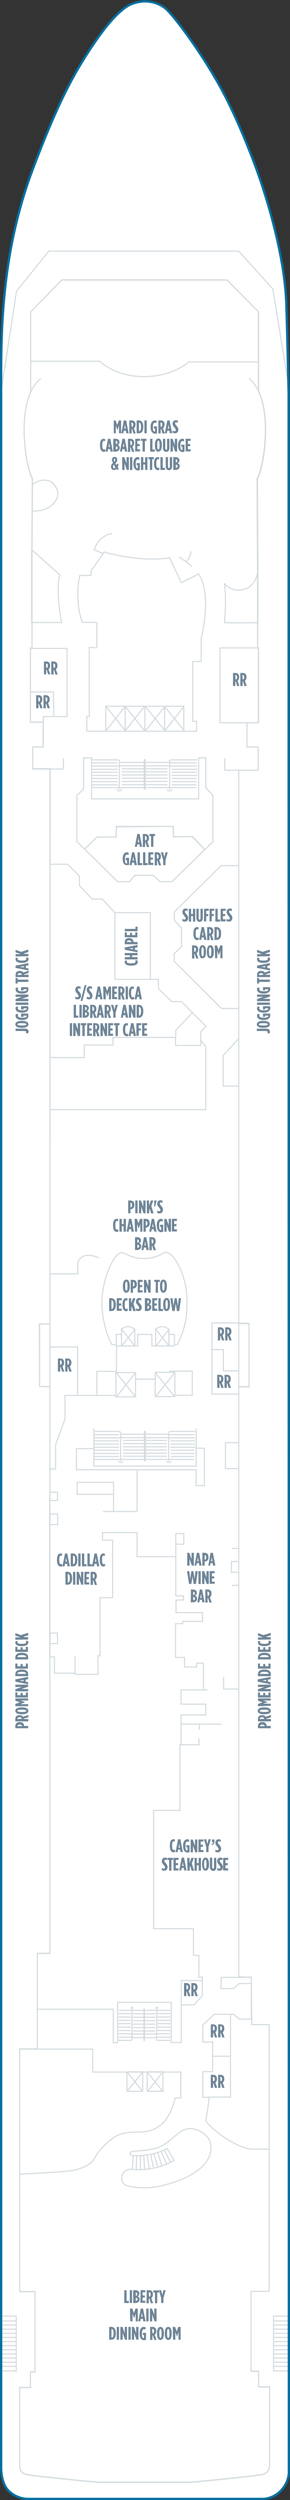 <?xml version="1.0" encoding="utf-8"?>
<!-- Generator: Adobe Illustrator 25.4.1, SVG Export Plug-In . SVG Version: 6.00 Build 0)  -->
<svg version="1.1" id="POA_DECK_06" xmlns="http://www.w3.org/2000/svg" xmlns:xlink="http://www.w3.org/1999/xlink" x="0px"
	 y="0px" width="126.7px" height="1090px" viewBox="0 0 126.7 1090" style="enable-background:new 0 0 126.7 1090;"
	 xml:space="preserve">
<rect x="0" y="0" width="126.7" height="1090" fill="#333333" stroke="none"/>
<style type="text/css">
	.st0{fill:#FFFFFF;}
	.st1{fill:none;stroke:#D5DCE0;stroke-width:0.5;}
	.st2{fill:none;stroke:#D5DCE0;stroke-width:0.5;stroke-miterlimit:4;}
	.st3{fill:#6E8496;}
	.st4{fill:none;}
	.st5{fill:none;stroke:#076FA0;stroke-miterlimit:10;}
</style>
<g id="POA_DECK_06_BOTTOM">
	<path class="st0" d="M126.1,171.5l0,111.1l0.1,795.1c0,0,0.3,4.3-3.6,8.3c-3.4,3.5-7.5,3.5-7.5,3.5H12.3c0,0-4.7,0.2-8.5-3.5
		c-3.5-3.5-3.3-10.1-3.3-10.1l0-793.2l0-88.7c0,0,0-6.7,0-29.6s0.7-55.6,13.6-90c11.8-31.4,18.9-43.5,27-55.5
		c6.5-9.5,11-13.9,14.4-16.1c2.6-1.7,6.1-2.2,7.7-2.2c2.4,0,5.8,0.5,9.1,3.1c3.4,2.8,17.2,20.9,26.4,38.9
		c7.2,14.2,13.7,31.5,16.2,39.5c4.6,14.1,9.8,34.4,10.2,51.2C125.4,141.8,126.1,171.5,126.1,171.5z"/>
	<line class="st1" x1="21.8" y1="335.4" x2="21.8" y2="640.5"/>
	<line class="st1" x1="21.8" y1="640.5" x2="21.8" y2="654.2"/>
	<line class="st1" x1="21.8" y1="664.7" x2="21.9" y2="660.1"/>
	<line class="st1" x1="21.7" y1="651.9" x2="21.7" y2="722.4"/>
	<line class="st1" x1="21.9" y1="712" x2="21.9" y2="716.7"/>
	<path class="st1" d="M21.8,577.2l-4.6,0.1l0.1,27.2l4.5,0.1l0,118.5l0,128.6h-5.5v10.1V876v17.2l-3.9,0.1H8.6v105.8h6.7v35h-2v6.8
		H8.6c0,0,0,32.2,0,34s0.2,3.3,3.5,4s30.7,3.3,30.7,3.3h40.7c0,0,29.7-2.8,31.5-3.5c1.8-0.7,2.8-1.8,2.8-4.3s0-33.8,0-33.8H113v-6.8
		h-3.3V999h7.9V882.7H110v-2.4l-0.2-15.6v-2.7h-3l-2.5-0.2c0,0,0-125.4,0-170.7v-16.1v-70.5l4.5,0.1v-27.7h-4.5V335.8h8.5v-10.1
		h-4.9v-10.5l2.2-0.1h2.8v-32.6l-0.4-0.1v-11.5l0-12.5l0-10.2c0,0-0.2-35.4-0.2-39.6c2.2-3,6.4-24.3,1-37.1l-0.4-0.9v-12.8l0-4.9
		v-17l-13.9-13.9H27L13.4,136v13.8l0,7.7V171l-0.6,1.4c-4.8,12.9-0.8,33.2,1.4,36.1c0,4.2-0.2,31-0.2,31l0,31.4v11.6h-0.7v32.3h5.5
		v0v10.8h-4.5v9.5h7.6L21.8,577.2z"/>
	<line class="st1" x1="46.3" y1="318.6" x2="54.7" y2="308"/>
	<line class="st1" x1="54.7" y1="318.5" x2="46.3" y2="308"/>
	<line class="st1" x1="54.7" y1="318.6" x2="63.1" y2="308"/>
	<line class="st1" x1="63.1" y1="318.5" x2="54.7" y2="308"/>
	<line class="st1" x1="63.6" y1="318.6" x2="72" y2="308"/>
	<line class="st1" x1="72" y1="318.5" x2="63.5" y2="308"/>
	<line class="st1" x1="72" y1="318.6" x2="80.4" y2="308"/>
	<line class="st1" x1="80.4" y1="318.5" x2="71.9" y2="308"/>
	<path class="st1" d="M35.9,271.3c-3.6-10.8-1-20.4-1-20.4h4.8l0.2-2.2c0,0,4.3-6,5.6-8c17.9,4.8,28.6,2.5,28.6,2.5l5.1,10.8
		c0,0,4.8-2.2,7.5-3.8c6.2,8.7,1.2,28.2,1.2,28.2v10h-3.7v26.1l1.7,0v4.3h-48v-6.4H39v-30.1l3.3,0.1l0-11
		C42.3,271.4,39.8,271.3,35.9,271.3z"/>
	<polyline class="st1" points="46.2,318.5 46.2,307.9 80.3,307.9 80.3,318.5 	"/>
	<line class="st1" x1="54.7" y1="307.8" x2="54.7" y2="318.5"/>
	<line class="st1" x1="63.3" y1="307.8" x2="63.3" y2="318.6"/>
	<line class="st1" x1="71.9" y1="308" x2="71.9" y2="318.5"/>
	<polyline class="st1" points="40,331.9 40,348.3 86.8,348.3 86.8,331.9 	"/>
	<polyline class="st1" points="107.9,315.1 107.9,325.7 112.8,325.7 112.8,335.8 104.3,335.8 104.3,675.1 101.2,675.1 	"/>
	<path class="st1" d="M104.3,861.9c0,0,0-125.4,0-170.7h-3.1"/>
	<polyline class="st1" points="21.6,376.8 29.6,376.8 34.7,381.9 34.7,386.1 40.3,392 44.7,392 50.2,397.9 50.2,427 69.2,427 
		69.2,431.1 75.1,436.7 79.3,436.7 90,447.5 87.7,449.9 87.7,453.6 	"/>
	<line class="st1" x1="50.8" y1="609.1" x2="59.2" y2="598.5"/>
	<line class="st1" x1="59.2" y1="609" x2="50.8" y2="598.5"/>
	
		<rect x="49.6" y="599.4" transform="matrix(1.499998e-03 -1 1 1.499998e-03 -548.856 657.726)" class="st2" width="10.6" height="8.6"/>
	<line class="st1" x1="67.9" y1="609" x2="76.3" y2="598.5"/>
	<line class="st1" x1="76.3" y1="609" x2="67.9" y2="598.5"/>
	<rect x="67.8" y="598.3" class="st1" width="8.6" height="10.6"/>
	<polyline class="st1" points="41,622.8 41,639.2 85.7,639.2 85.7,622.8 	"/>
	<polyline class="st1" points="76.3,608.3 84,608.3 84,597.8 74,597.8 	"/>
	<polyline class="st1" points="50.9,598.4 50.9,586.8 52.7,586.8 	"/>
	<line class="st1" x1="55.6" y1="911.8" x2="62.3" y2="903.4"/>
	<line class="st1" x1="62.3" y1="911.8" x2="55.5" y2="903.3"/>
	
		<rect x="54.6" y="904.1" transform="matrix(1.499998e-03 -1 1 1.499998e-03 -848.725 965.035)" class="st2" width="8.5" height="6.9"/>
	<line class="st1" x1="64.4" y1="911.9" x2="71.1" y2="903.4"/>
	<line class="st1" x1="71.2" y1="911.9" x2="64.3" y2="903.4"/>
	<rect x="64.3" y="903.3" class="st1" width="6.9" height="8.5"/>
	<line class="st1" x1="59.3" y1="601.3" x2="67.8" y2="601.3"/>
	<polyline class="st1" points="37.1,370.1 42.4,364.9 50.8,364.9 50.8,360.3 75.7,360.3 75.7,364.8 84,364.8 89.5,370.5 	"/>
	<polyline class="st1" points="0.7,169.1 7.2,127 21.3,109.5 104.3,109.5 119.2,126 126,167.6 	"/>
	<path class="st1" d="M27,122.1h72.2L113,136v21.8H82.4c0,0-6.7,6.4-19.5,6.4s-19.3-6.7-19.3-6.7H13.4V136L27,122.1z"/>
	<path class="st1" d="M17.8,165c-11.8,9.8-6.3,40-3.7,43.7c0,4.2-0.2,31-0.2,31l12.3,11c-1.7,3.8-0.2,17.7,0.8,20.7
		c-4.3,0.1-13.2,0-13.2,0v-31.7"/>
	<path class="st1" d="M108.8,165c11.8,9.8,6.3,40,3.7,43.7c0,4.2,0.2,39.6,0.2,39.6s-0.2,6.9-5.9,8.6c-5.8,1.7-8.8-2.6-8.8-2.6
		c0.8,4.5,0.5,11.9,0.1,17.2c4.3,0.1,14.6,0,14.6,0v-31.7"/>
	<path class="st1" d="M14.3,211.2c1.6-1.4,6.8-3.6,9.6,0.4c3.7,5.1-1.2,8.9-3.1,9.9c-3.1,1.6-6.8,1.3-6.8,1.3"/>
	<polyline class="st1" points="18.9,314.9 13.3,314.9 13.3,282.7 29.3,282.7 29.3,312.4 18.9,312.4 18.9,325.7 14.3,325.7 
		14.3,335.3 27.7,335.3 27.7,330.6 	"/>
	<polyline class="st1" points="13.3,301.7 23.3,301.7 23.5,312.4 	"/>
	<rect x="96.1" y="282.5" class="st1" width="16.9" height="32.6"/>
	<polyline class="st1" points="98.2,330.6 98.2,335.8 104.5,335.8 	"/>
	<polyline class="st1" points="21.8,335.4 21.8,640.5 24.3,640.5 24.3,629.9 28.4,618.7 28.4,608.4 50.4,608.4 	"/>
	<polyline class="st1" points="21.8,483.8 89.9,483.8 89.9,456.2 87.7,453.6 87.7,455.8 76.7,455.8 76.7,452.3 49.4,452.3 
		49.4,455.6 36.8,455.6 36.8,461.1 21.8,461.1 	"/>
	<polyline class="st1" points="83.9,441.7 76.8,449.2 76.8,452.3 	"/>
	<polyline class="st1" points="50.2,397.9 65.7,397.9 65.7,427 	"/>
	<polyline class="st1" points="104.3,377.4 96.6,377.4 76.2,397.6 76.2,401.4 79.3,404.5 79.3,412.7 76.1,415.8 76.1,419.1 
		96.8,439.7 104.4,439.7 	"/>
	<polyline class="st1" points="104.1,473.5 97.5,473.5 97.5,460.2 104.1,453 	"/>
	<polyline class="st1" points="21.6,577.2 17.3,577.2 17.3,604.5 21.8,604.5 	"/>
	<polyline class="st1" points="21.8,587.3 33.9,587.3 33.9,608.4 	"/>
	<polyline class="st1" points="50.8,597.9 42.3,597.9 42.3,608.4 	"/>
	<polyline class="st1" points="104.3,577.1 108.8,577.1 108.8,604.7 104.3,604.7 	"/>
	<polyline class="st1" points="92.5,588.4 97.6,588.4 97.6,597.7 104.4,597.7 	"/>
	<polyline class="st1" points="104.3,607.8 92.6,607.8 92.6,576.8 104.3,576.8 	"/>
	<polyline class="st1" points="85.8,631.4 89.3,631.4 89.3,647.7 85.7,647.7 85.7,640.8 59.9,640.8 59.9,659 45.1,659 	"/>
	<polyline class="st1" points="49.6,658.9 49.6,646.3 33.7,646.3 33.7,651.5 49.6,651.5 	"/>
	<polyline class="st1" points="40.9,631.6 33.4,631.6 33.4,640.8 59.9,640.8 	"/>
	<polyline class="st1" points="21.8,640.5 21.8,654.2 25.1,654.2 25.1,650.6 21.7,650.6 	"/>
	<polygon class="st1" points="21.9,660.1 25.2,660.1 25.2,664.7 21.8,664.7 	"/>
	<line class="st1" x1="21.7" y1="651.9" x2="21.7" y2="722.4"/>
	<rect x="21.9" y="712" class="st1" width="3.2" height="4.6"/>
	<polyline class="st1" points="86.9,757.9 86.9,760.7 78.6,760.7 78.6,789.3 67.1,789.3 67.1,840.9 84.5,840.9 84.5,852.5 
		86.9,852.5 86.9,862 88.4,862 88.4,863.5 79.2,863.5 79.2,890.5 74.8,890.5 74.8,873 51.4,873 51.4,890.6 49.5,890.6 49.5,876 
		16.3,876 16.3,851.6 21.8,851.6 21.8,723.1 21.8,722.4 23.8,722.4 23.8,729.5 32.8,729.5 32.8,722 	"/>
	<polyline class="st1" points="32.6,730 42.8,730 42.8,721.9 43.7,721.9 43.7,696.6 49.2,696.6 49.2,671.5 44.8,671.5 44.8,668.2 
		59.9,668.2 59.9,678.7 76.8,678.7 76.8,695.8 80.2,695.8 80.2,697.6 76.9,697.6 76.9,703.1 88.5,703.1 88.5,706.9 79.8,706.9 
		79.8,707.9 76.7,707.9 76.7,722.6 80.6,722.6 80.6,726.8 85.9,726.8 85.9,725.1 88.9,725.1 88.9,736.8 79.1,736.8 79.1,743 
		89.9,743 89.9,747.7 79.1,747.7 79.1,760.7 	"/>
	<line class="st1" x1="96.9" y1="751.7" x2="79.1" y2="751.7"/>
	<line class="st1" x1="88.9" y1="736.8" x2="90.6" y2="736.8"/>
	<polyline class="st1" points="97.7,731.2 97.7,736.4 104.3,736.4 	"/>
	<line class="st1" x1="87.1" y1="751.8" x2="87.1" y2="754.2"/>
	<polyline class="st1" points="104.3,629 98.5,629 98.5,640.3 104.3,640.3 	"/>
	<rect x="101.1" y="680.8" class="st1" width="3.2" height="4.7"/>
	<polyline class="st1" points="76.8,678.7 76.8,668.6 80.3,668.6 80.3,673.3 76.8,673.2 	"/>
	<polygon class="st1" points="96.6,862.1 109.8,862.1 109.8,864.8 104.5,864.8 102,867 96.6,867 	"/>
	<polyline class="st1" points="88.4,863.5 88.4,870.2 84.7,874.1 79.2,874.1 	"/>
	<path class="st1" d="M100.7,878.1v36.2h-9.3c0,0-0.9,8-1.5,9.8s12.8,12.8,20.5,12.9c3.7,0,5.9,0,7,0"/>
	<line class="st1" x1="92.8" y1="896.5" x2="100.7" y2="896.5"/>
	<path class="st1" d="M8.6,947.9c0,0,19.5-0.9,23.2-1.6c4.4-0.9,8.3-2.8,9.5-5.3c1.2-2.6,4.7-6.6,8.7-9.2c4-2.7,9.2-2.1,12.2-2.3
		c3.6-0.3,5.5-1.1,8.1-3.1c4.7-3.7,6.2-11.7,6.2-11.7H79v-11.3H40.5l0-10H8.6v105.8h6.7v35h-2v6.8H8.6c0,0,0,32.2,0,34
		s0.2,3.3,3.5,4s30.7,3.3,30.7,3.3h40.7c0,0,29.7-2.8,31.5-3.5c1.8-0.7,2.8-1.8,2.8-4.3s0-33.8,0-33.8H113v-6.8h-3.3V999h7.9V882.7
		H110v-2.4h-5.5l-2.5-2.1h-8.4l-5,4.7v7.4h4.3v12.9h-4.3v11.2h2.7"/>
	<line class="st1" x1="16.3" y1="876" x2="16.3" y2="893.2"/>
	<rect x="0.6" y="1009.8" class="st1" width="6.5" height="23.9"/>
	<line class="st1" x1="0.9" y1="1011.9" x2="7" y2="1011.9"/>
	<line class="st1" x1="0.9" y1="1013.7" x2="7" y2="1013.7"/>
	<line class="st1" x1="0.9" y1="1015.5" x2="7" y2="1015.5"/>
	<line class="st1" x1="0.9" y1="1017.3" x2="7" y2="1017.3"/>
	<line class="st1" x1="0.9" y1="1019.1" x2="7" y2="1019.1"/>
	<line class="st1" x1="0.9" y1="1020.9" x2="7" y2="1020.9"/>
	<line class="st1" x1="0.9" y1="1022.7" x2="7" y2="1022.7"/>
	<line class="st1" x1="0.9" y1="1024.5" x2="7" y2="1024.5"/>
	<line class="st1" x1="0.9" y1="1026.3" x2="7" y2="1026.3"/>
	<line class="st1" x1="0.9" y1="1028.1" x2="7" y2="1028.1"/>
	<line class="st1" x1="0.9" y1="1029.9" x2="7" y2="1029.9"/>
	<line class="st1" x1="0.9" y1="1031.7" x2="7" y2="1031.7"/>
	<rect x="119.5" y="1009.8" class="st1" width="6.5" height="23.9"/>
	<line class="st1" x1="119.8" y1="1011.9" x2="126" y2="1011.9"/>
	<line class="st1" x1="119.8" y1="1013.7" x2="126" y2="1013.7"/>
	<line class="st1" x1="119.8" y1="1015.5" x2="126" y2="1015.5"/>
	<line class="st1" x1="119.8" y1="1017.3" x2="126" y2="1017.3"/>
	<line class="st1" x1="119.8" y1="1019.1" x2="126" y2="1019.1"/>
	<line class="st1" x1="119.8" y1="1020.9" x2="126" y2="1020.9"/>
	<line class="st1" x1="119.8" y1="1022.7" x2="126" y2="1022.7"/>
	<line class="st1" x1="119.8" y1="1024.5" x2="126" y2="1024.5"/>
	<line class="st1" x1="119.8" y1="1026.3" x2="126" y2="1026.3"/>
	<line class="st1" x1="119.8" y1="1028.1" x2="126" y2="1028.1"/>
	<line class="st1" x1="119.8" y1="1029.9" x2="126" y2="1029.9"/>
	<line class="st1" x1="119.8" y1="1031.7" x2="126" y2="1031.7"/>
	<path class="st1" d="M58,939.8c0.5,0,1.3,0.1,2.1,0.1c3.4-0.1,8.8-0.8,12.9-3.2l3.1,5.2c-8.1,4.7-16.3,4.1-18.7,3.9"/>
	<line class="st1" x1="57.8" y1="945.7" x2="58.2" y2="940"/>
	<line class="st1" x1="59.7" y1="940.1" x2="59.5" y2="945.6"/>
	<line class="st1" x1="61.4" y1="940" x2="61.3" y2="945.7"/>
	<line class="st1" x1="63.2" y1="945.6" x2="62.8" y2="940"/>
	<line class="st1" x1="64.3" y1="939.7" x2="65.2" y2="945.4"/>
	<line class="st1" x1="65.9" y1="939.6" x2="67" y2="944.9"/>
	<line class="st1" x1="67.3" y1="939.1" x2="68.8" y2="944.6"/>
	<line class="st1" x1="68.9" y1="938.6" x2="70.7" y2="944.1"/>
	<line class="st1" x1="70.5" y1="938.2" x2="72.7" y2="943.3"/>
	<line class="st1" x1="71.8" y1="937.5" x2="74.4" y2="942.5"/>
	<path class="st1" d="M57.8,945.8c-5-0.5-6.4,6.1-2.1,7.2c5.1,1.3,11,1,15.1-0.1c4.1-1,11.6-3.1,16.8-7.6c5.2-4.4,5.9-10.9,2.4-14.2
		s-8-4.2-11.7-1.3c-3.7,2.9-5.9,5.2-8.5,6.2c-3.4,1.4-9.1,1.8-11.1,1.9c-2.8,0.2-2,1.9-0.6,1.9"/>
	<line class="st1" x1="109.8" y1="864.8" x2="109.8" y2="880.3"/>
	<line class="st1" x1="104.3" y1="675.1" x2="104.3" y2="691.2"/>
	<line class="st1" x1="13.4" y1="157.5" x2="13.4" y2="171"/>
	<line class="st1" x1="113" y1="157.9" x2="113" y2="170.7"/>
	<line class="st1" x1="112.6" y1="270.9" x2="112.6" y2="282.4"/>
	<line class="st1" x1="14" y1="271" x2="14" y2="282.7"/>
	<polyline class="st1" points="86.8,331.8 86.8,330.4 89.9,330.4 89.9,343.5 93,346.7 93,367 75.1,384.4 70,384.4 66.9,381.6 
		59,381.6 56.5,384.4 51.4,384.4 33.6,366.9 33.6,346.8 36.5,344 36.5,330.4 40,330.4 40,331.8 	"/>
	<polyline class="st1" points="86.8,331.8 86.8,330.4 89.9,330.4 89.9,343.5 93,346.7 93,367 75.1,384.4 70,384.4 66.9,381.6 
		59,381.6 56.5,384.4 51.4,384.4 33.6,366.9 33.6,346.8 36.5,344 36.5,330.4 40,330.4 40,331.8 	"/>
	<polyline class="st1" points="86.8,331.8 86.8,330.4 89.9,330.4 89.9,343.5 93,346.7 93,367 89.5,370.4 84.1,364.7 75.8,364.9 
		75.8,360.3 50.9,360.5 50.7,364.9 42.3,365 36.9,370.2 33.6,366.9 33.6,346.8 36.5,344 36.5,330.4 40,330.4 40,331.8 	"/>
	<path class="st1" d="M21.7,555.4H34v-4.7c0,0,0.8-5.7,9.3-2.3"/>
	<path class="st1" d="M49,232.6c-4.3,0.6-7.2,4.5-7.8,7.1c1.4,0.7,3.9,1.6,3.9,1.6"/>
	<path class="st1" d="M78.2,242.9c1.6,0.9,4.4,2.8,5.6,4.2"/>
	<path class="st1" d="M81.3,245c0,0,2.2-2.3,2.1-4.6"/>
	<path class="st1" d="M75,331.3c-0.5,0-0.9,0.2-0.9,0.5"/>
	<line class="st1" x1="86.2" y1="331.3" x2="75" y2="331.3"/>
	<line class="st1" x1="74.1" y1="331.8" x2="74.1" y2="333.9"/>
	<line class="st1" x1="74.1" y1="333.9" x2="52.2" y2="333.9"/>
	<path class="st1" d="M52.2,331.8c0-0.3-0.4-0.5-0.9-0.5"/>
	<line class="st1" x1="52.2" y1="333.9" x2="52.2" y2="331.8"/>
	<line class="st1" x1="51.3" y1="331.3" x2="40.1" y2="331.3"/>
	<line class="st1" x1="63.4" y1="344.1" x2="63.4" y2="331.1"/>
	<line class="st1" x1="63" y1="344.1" x2="63" y2="331.1"/>
	<line class="st1" x1="85.7" y1="343.4" x2="63.4" y2="343.4"/>
	<line class="st1" x1="63.4" y1="331.1" x2="63" y2="331.1"/>
	<line class="st1" x1="63.4" y1="344.1" x2="63" y2="344.1"/>
	<line class="st1" x1="63" y1="343.4" x2="39.9" y2="343.4"/>
	<line class="st1" x1="63" y1="342.1" x2="53.2" y2="342.1"/>
	<line class="st1" x1="63" y1="340.7" x2="53.2" y2="340.7"/>
	<line class="st1" x1="63" y1="339.3" x2="53.2" y2="339.3"/>
	<line class="st1" x1="63" y1="337.9" x2="53.2" y2="337.9"/>
	<line class="st1" x1="63" y1="336.5" x2="53.2" y2="336.5"/>
	<line class="st1" x1="63" y1="335.2" x2="53.2" y2="335.2"/>
	<line class="st1" x1="63" y1="332.4" x2="52.3" y2="332.4"/>
	<line class="st1" x1="73.2" y1="342.1" x2="63.4" y2="342.1"/>
	<line class="st1" x1="73.2" y1="340.7" x2="63.4" y2="340.7"/>
	<line class="st1" x1="73.2" y1="339.3" x2="63.4" y2="339.3"/>
	<line class="st1" x1="73.2" y1="337.9" x2="63.4" y2="337.9"/>
	<line class="st1" x1="73.2" y1="336.5" x2="63.4" y2="336.5"/>
	<line class="st1" x1="73.2" y1="335.2" x2="63.4" y2="335.2"/>
	<line class="st1" x1="74.2" y1="332.4" x2="63.4" y2="332.4"/>
	<line class="st1" x1="39.8" y1="332.6" x2="51.4" y2="332.6"/>
	<line class="st1" x1="40" y1="334" x2="52.6" y2="334"/>
	<line class="st1" x1="39.8" y1="335.4" x2="51.4" y2="335.4"/>
	<line class="st1" x1="40" y1="336.7" x2="51.3" y2="336.7"/>
	<line class="st1" x1="74.1" y1="332.6" x2="86" y2="332.6"/>
	<line class="st1" x1="74" y1="334" x2="86.1" y2="334"/>
	<line class="st1" x1="75" y1="335.4" x2="86.2" y2="335.4"/>
	<line class="st1" x1="75" y1="336.7" x2="86.1" y2="336.7"/>
	<path class="st1" d="M51.2,344.3c0,0.3,0.4,0.5,0.9,0.5s0.9-0.2,0.9-0.5l0,0"/>
	<line class="st1" x1="53" y1="344.3" x2="53" y2="344.1"/>
	<line class="st1" x1="51.2" y1="344.3" x2="51.2" y2="344.1"/>
	<path class="st1" d="M73.2,344.3c0,0.3,0.4,0.5,0.9,0.5c0.5,0,0.9-0.2,0.9-0.5l0,0"/>
	<line class="st1" x1="75" y1="344.3" x2="75" y2="344.1"/>
	<line class="st1" x1="73.2" y1="344.3" x2="73.2" y2="344.1"/>
	<line class="st1" x1="52.1" y1="344.1" x2="52.1" y2="334"/>
	<line class="st1" x1="40.1" y1="339.4" x2="51.4" y2="339.4"/>
	<line class="st1" x1="40.1" y1="340.8" x2="51.4" y2="340.8"/>
	<line class="st1" x1="40.1" y1="342.2" x2="51.4" y2="342.2"/>
	<line class="st1" x1="40" y1="338.1" x2="51.4" y2="338.1"/>
	<line class="st1" x1="74.1" y1="344.1" x2="74.1" y2="333.8"/>
	<line class="st1" x1="75" y1="339.4" x2="86" y2="339.4"/>
	<line class="st1" x1="75" y1="340.8" x2="85.9" y2="340.8"/>
	<line class="st1" x1="75" y1="342.2" x2="85.8" y2="342.2"/>
	<line class="st1" x1="74.9" y1="338.1" x2="86.2" y2="338.1"/>
	<path class="st1" d="M57.2,889.6c0.2,0,0.5-0.3,0.5-0.6"/>
	<line class="st1" x1="51.7" y1="889.6" x2="57.2" y2="889.6"/>
	<line class="st1" x1="57.7" y1="889.1" x2="57.7" y2="886.8"/>
	<line class="st1" x1="57.7" y1="886.8" x2="68.4" y2="886.8"/>
	<path class="st1" d="M68.4,889.1c0,0.3,0.2,0.6,0.4,0.6"/>
	<line class="st1" x1="68.4" y1="886.8" x2="68.4" y2="889.1"/>
	<line class="st1" x1="68.9" y1="889.6" x2="74.4" y2="889.6"/>
	<line class="st1" x1="62.9" y1="875.8" x2="62.9" y2="889.8"/>
	<line class="st1" x1="63.1" y1="875.8" x2="63.1" y2="889.8"/>
	<line class="st1" x1="52" y1="876.5" x2="62.9" y2="876.5"/>
	<line class="st1" x1="62.9" y1="889.8" x2="63.1" y2="889.8"/>
	<line class="st1" x1="62.9" y1="875.8" x2="63.1" y2="875.8"/>
	<line class="st1" x1="63.1" y1="876.5" x2="74.5" y2="876.5"/>
	<line class="st1" x1="63.1" y1="878" x2="67.9" y2="878"/>
	<line class="st1" x1="63.1" y1="879.5" x2="67.9" y2="879.5"/>
	<line class="st1" x1="63.1" y1="881" x2="67.9" y2="881"/>
	<line class="st1" x1="63.1" y1="882.5" x2="67.9" y2="882.5"/>
	<line class="st1" x1="63.1" y1="884" x2="67.9" y2="884"/>
	<line class="st1" x1="63.1" y1="885.5" x2="67.9" y2="885.5"/>
	<line class="st1" x1="63.1" y1="888.4" x2="68.4" y2="888.4"/>
	<line class="st1" x1="58.1" y1="878" x2="62.9" y2="878"/>
	<line class="st1" x1="58.1" y1="879.5" x2="62.9" y2="879.5"/>
	<line class="st1" x1="58.1" y1="881" x2="62.9" y2="881"/>
	<line class="st1" x1="58.1" y1="882.5" x2="62.9" y2="882.5"/>
	<line class="st1" x1="58.1" y1="884" x2="62.9" y2="884"/>
	<line class="st1" x1="58.1" y1="885.5" x2="62.9" y2="885.5"/>
	<line class="st1" x1="57.6" y1="888.4" x2="62.9" y2="888.4"/>
	<line class="st1" x1="74.5" y1="888.2" x2="68.8" y2="888.2"/>
	<line class="st1" x1="74.4" y1="886.7" x2="68.2" y2="886.7"/>
	<line class="st1" x1="74.5" y1="885.3" x2="68.8" y2="885.3"/>
	<line class="st1" x1="74.4" y1="883.8" x2="68.8" y2="883.8"/>
	<line class="st1" x1="57.7" y1="888.2" x2="51.8" y2="888.2"/>
	<line class="st1" x1="57.7" y1="886.7" x2="51.8" y2="886.7"/>
	<line class="st1" x1="57.2" y1="885.3" x2="51.8" y2="885.3"/>
	<line class="st1" x1="57.2" y1="883.8" x2="51.8" y2="883.8"/>
	<path class="st1" d="M68.9,875.7c0-0.3-0.2-0.6-0.4-0.6c-0.2,0-0.4,0.3-0.4,0.6l0,0"/>
	<line class="st1" x1="68" y1="875.7" x2="68" y2="875.8"/>
	<line class="st1" x1="68.9" y1="875.7" x2="68.9" y2="875.8"/>
	<path class="st1" d="M58.1,875.7c0-0.3-0.2-0.6-0.4-0.6c-0.2,0-0.4,0.3-0.4,0.6l0,0"/>
	<line class="st1" x1="57.2" y1="875.7" x2="57.2" y2="875.8"/>
	<line class="st1" x1="58.1" y1="875.7" x2="58.1" y2="875.8"/>
	<line class="st1" x1="68.5" y1="875.8" x2="68.5" y2="886.7"/>
	<line class="st1" x1="74.4" y1="880.9" x2="68.8" y2="880.9"/>
	<line class="st1" x1="74.4" y1="879.4" x2="68.8" y2="879.4"/>
	<line class="st1" x1="74.3" y1="877.9" x2="68.8" y2="877.9"/>
	<line class="st1" x1="74.4" y1="882.3" x2="68.8" y2="882.3"/>
	<line class="st1" x1="57.7" y1="875.8" x2="57.7" y2="886.9"/>
	<line class="st1" x1="57.2" y1="880.9" x2="51.8" y2="880.9"/>
	<line class="st1" x1="57.2" y1="879.4" x2="51.9" y2="879.4"/>
	<line class="st1" x1="57.2" y1="877.9" x2="51.9" y2="877.9"/>
	<line class="st1" x1="57.3" y1="882.3" x2="51.7" y2="882.3"/>
	<path class="st1" d="M74.6,624.1c-0.5,0-0.9,0.2-0.9,0.5"/>
	<line class="st1" x1="85.2" y1="624.1" x2="74.6" y2="624.1"/>
	<line class="st1" x1="73.7" y1="624.7" x2="73.7" y2="626.8"/>
	<line class="st1" x1="73.7" y1="626.8" x2="52.8" y2="626.8"/>
	<path class="st1" d="M52.8,624.7c0-0.3-0.4-0.5-0.9-0.5"/>
	<line class="st1" x1="52.8" y1="626.8" x2="52.8" y2="624.7"/>
	<line class="st1" x1="52" y1="624.1" x2="41.3" y2="624.1"/>
	<line class="st1" x1="63.5" y1="637" x2="63.5" y2="624"/>
	<line class="st1" x1="63.1" y1="637" x2="63.1" y2="624"/>
	<line class="st1" x1="84.7" y1="636.3" x2="63.5" y2="636.3"/>
	<line class="st1" x1="63.5" y1="624" x2="63.1" y2="624"/>
	<line class="st1" x1="63.5" y1="637" x2="63.1" y2="637"/>
	<line class="st1" x1="63.1" y1="636.3" x2="41.1" y2="636.3"/>
	<line class="st1" x1="63.1" y1="634.9" x2="53.7" y2="634.9"/>
	<line class="st1" x1="63.1" y1="633.6" x2="53.7" y2="633.6"/>
	<line class="st1" x1="63.1" y1="632.2" x2="53.7" y2="632.2"/>
	<line class="st1" x1="63.1" y1="630.8" x2="53.7" y2="630.8"/>
	<line class="st1" x1="63.1" y1="629.4" x2="53.7" y2="629.4"/>
	<line class="st1" x1="63.1" y1="628" x2="53.7" y2="628"/>
	<line class="st1" x1="63.1" y1="625.3" x2="52.9" y2="625.3"/>
	<line class="st1" x1="72.9" y1="634.9" x2="63.5" y2="634.9"/>
	<line class="st1" x1="72.9" y1="633.6" x2="63.5" y2="633.6"/>
	<line class="st1" x1="72.9" y1="632.2" x2="63.5" y2="632.2"/>
	<line class="st1" x1="72.9" y1="630.8" x2="63.5" y2="630.8"/>
	<line class="st1" x1="72.9" y1="629.4" x2="63.5" y2="629.4"/>
	<line class="st1" x1="72.9" y1="628" x2="63.5" y2="628"/>
	<line class="st1" x1="73.8" y1="625.3" x2="63.5" y2="625.3"/>
	<line class="st1" x1="41" y1="625.5" x2="52" y2="625.5"/>
	<line class="st1" x1="41.2" y1="626.9" x2="53.2" y2="626.9"/>
	<line class="st1" x1="40.9" y1="628.2" x2="52" y2="628.2"/>
	<line class="st1" x1="41.2" y1="629.6" x2="52" y2="629.6"/>
	<line class="st1" x1="73.7" y1="625.5" x2="85" y2="625.5"/>
	<line class="st1" x1="73.6" y1="626.9" x2="85.1" y2="626.9"/>
	<line class="st1" x1="74.6" y1="628.2" x2="85.2" y2="628.2"/>
	<line class="st1" x1="74.6" y1="629.6" x2="85.1" y2="629.6"/>
	<path class="st1" d="M51.9,637.1c0,0.3,0.4,0.5,0.9,0.5c0.5,0,0.8-0.2,0.8-0.5l0,0"/>
	<line class="st1" x1="53.6" y1="637.1" x2="53.6" y2="637"/>
	<line class="st1" x1="51.9" y1="637.1" x2="51.9" y2="637"/>
	<path class="st1" d="M72.9,637.1c0,0.3,0.4,0.5,0.8,0.5c0.5,0,0.9-0.2,0.9-0.5l0,0"/>
	<line class="st1" x1="74.6" y1="637.1" x2="74.6" y2="637"/>
	<line class="st1" x1="72.9" y1="637.1" x2="72.9" y2="637"/>
	<line class="st1" x1="52.7" y1="637" x2="52.7" y2="626.9"/>
	<line class="st1" x1="41.2" y1="632.3" x2="52" y2="632.3"/>
	<line class="st1" x1="41.2" y1="633.7" x2="52" y2="633.7"/>
	<line class="st1" x1="41.3" y1="635" x2="52" y2="635"/>
	<line class="st1" x1="41.2" y1="631" x2="52" y2="631"/>
	<line class="st1" x1="73.7" y1="637" x2="73.7" y2="626.7"/>
	<line class="st1" x1="74.6" y1="632.3" x2="85" y2="632.3"/>
	<line class="st1" x1="74.6" y1="633.7" x2="85" y2="633.7"/>
	<line class="st1" x1="74.6" y1="635" x2="84.9" y2="635"/>
	<line class="st1" x1="74.4" y1="631" x2="85.3" y2="631"/>
	<path class="st1" d="M50.6,586.2l-1.7,0c-2-3.3-4.2-10.2-4.4-18c-0.1-7.9,3.4-17.6,6.5-20.8c1.4-1.4,1.9-1.7,4.3-0.5
		c2.4,1.1,4.2,1.8,7.7,1.8c3.5,0,5.6-1,7-1.6c1.3-0.5,2.7-2.7,5.8,1.1c2.7,3.4,5.8,10.3,5.9,18.6c0.1,8-1,12.9-4.2,19.4l-1.3,0"/>
	<polyline class="st1" points="73.5,586.8 76.2,586.8 76.2,581.8 73.9,581.8 	"/>
	<polyline class="st1" points="53.5,586.8 50.8,586.8 50.8,581.8 53.1,581.8 	"/>
	<path class="st1" d="M68,586.8v-7.3c0,0,1.3-1.1,2.8-1.1s3,1.1,3,1.1v7.3H68z"/>
	<line class="st1" x1="68.2" y1="586.8" x2="73.8" y2="579.6"/>
	<line class="st1" x1="73.8" y1="586.8" x2="68.1" y2="579.6"/>
	<path class="st1" d="M53.1,586.8v-7.3c0,0,1.3-1.1,2.8-1.1s3,1.1,3,1.1v7.3H53.1z"/>
	<line class="st1" x1="53.2" y1="586.8" x2="58.9" y2="579.6"/>
	<line class="st1" x1="58.9" y1="586.8" x2="53.2" y2="579.6"/>
	<polyline class="st1" points="68.3,586.8 66.4,586.8 66.3,581.8 60.1,581.8 60.2,586.8 58.4,586.8 	"/>
	<path class="st3" d="M49.5,183.3h1l0.7,2l0.7-2h1v5.6h-0.9v-3.4l-0.7,2.1h0l-0.7-2.1v3.4h-0.9V183.3z M54.1,183.3h1l1.1,5.6h-1
		l-0.2-1.1h-0.9l-0.2,1.1h-0.9L54.1,183.3z M54.9,186.9l-0.3-1.8l-0.3,1.8H54.9z M56.5,183.3h1c1,0,1.7,0.5,1.7,1.8v0.1
		c0,0.7-0.3,1.2-0.7,1.5l0.8,2.3h-1l-0.6-2h-0.2v2h-1V183.3z M57.5,186.1c0.4,0,0.7-0.2,0.7-0.9v-0.1c0-0.7-0.3-0.9-0.8-0.9h0
		L57.5,186.1L57.5,186.1z M59.7,183.3h0.9c1.2,0,2,0.9,2,2.7v0.2c0,1.8-0.7,2.7-2,2.7h-0.9V183.3z M60.7,188c0.5,0,0.9-0.4,0.9-1.8
		V186c0-1.4-0.4-1.8-0.9-1.8h0L60.7,188L60.7,188L60.7,188z M63.1,183.3h1v5.6h-1V183.3z M65.8,186.2V186c0-1.8,0.8-2.7,1.9-2.7
		c0.3,0,0.5,0.1,0.7,0.2v1c-0.2-0.1-0.5-0.2-0.7-0.2c-0.6,0-0.9,0.6-0.9,1.8v0.3c0,1.5,0.4,1.8,0.8,1.8c0,0,0,0,0.1,0v-1.4h-0.5
		v-0.9h1.4v3c-0.4,0.2-0.6,0.2-1,0.2C66.6,188.9,65.8,188.1,65.8,186.2z M69.2,183.3h1c1,0,1.7,0.5,1.7,1.8v0.1
		c0,0.7-0.3,1.2-0.7,1.5l0.8,2.3h-1l-0.6-2h-0.2v2h-1L69.2,183.3L69.2,183.3z M70.2,186.1c0.4,0,0.7-0.2,0.7-0.9v-0.1
		c0-0.7-0.3-0.9-0.8-0.9h0L70.2,186.1L70.2,186.1z M73.1,183.3h1l1.1,5.6h-1l-0.2-1.1h-0.9l-0.2,1.1h-0.9L73.1,183.3z M73.9,186.9
		l-0.3-1.8l-0.3,1.8H73.9z M75.4,188.7v-1c0.3,0.2,0.6,0.3,0.9,0.3c0.3,0,0.5-0.1,0.5-0.5v0c0-0.3-0.1-0.4-0.5-1
		c-0.7-0.8-0.9-1.1-0.9-1.8v0c0-0.9,0.6-1.5,1.4-1.5c0.4,0,0.6,0.1,0.9,0.2v1c-0.3-0.2-0.5-0.3-0.7-0.3c-0.3,0-0.5,0.2-0.5,0.5v0
		c0,0.3,0.1,0.4,0.5,0.9c0.8,0.9,0.9,1.2,0.9,1.9v0c0,0.9-0.6,1.5-1.4,1.5C76,188.9,75.7,188.8,75.4,188.7z M43.7,194.2V194
		c0-2,0.7-2.7,1.6-2.7c0.3,0,0.4,0,0.6,0.1v1c-0.2-0.1-0.4-0.2-0.5-0.2c-0.4,0-0.7,0.4-0.7,1.8v0.2c0,1.5,0.3,1.8,0.8,1.8
		c0.2,0,0.3-0.1,0.5-0.2v1c-0.2,0.1-0.4,0.2-0.7,0.2C44.3,196.9,43.7,196.1,43.7,194.2z M47.2,191.3h1l1.1,5.6h-1l-0.2-1.1h-0.9
		l-0.2,1.1h-0.9L47.2,191.3z M48,194.9l-0.3-1.8l-0.3,1.8H48z M49.6,191.3h0.8c0.9,0,1.8,0.4,1.8,1.4v0c0,0.7-0.4,1.1-0.8,1.3
		c0.5,0.2,0.9,0.5,0.9,1.2v0.1c0,1-0.8,1.6-1.9,1.6h-0.9V191.3z M50.6,193.6c0.4,0,0.7-0.2,0.7-0.7v0c0-0.5-0.3-0.7-0.7-0.7h0
		L50.6,193.6L50.6,193.6L50.6,193.6z M50.6,196c0.4,0,0.8-0.3,0.8-0.7v0c0-0.5-0.3-0.7-0.8-0.7h0L50.6,196L50.6,196L50.6,196z
		 M53.5,191.3h1l1.1,5.6h-1l-0.2-1.1h-0.9l-0.2,1.1h-0.9L53.5,191.3z M54.3,194.9L54,193l-0.3,1.8H54.3z M55.9,191.3h1
		c1,0,1.7,0.5,1.7,1.8v0.1c0,0.7-0.3,1.2-0.7,1.5l0.8,2.3h-1l-0.6-2h-0.2v2h-1L55.9,191.3L55.9,191.3z M57,194.1
		c0.4,0,0.7-0.2,0.7-0.9v-0.1c0-0.7-0.3-0.9-0.8-0.9h0L57,194.1L57,194.1z M59.1,191.3h2.1v0.9h-1.2v1.4h1v0.9h-1v1.4h1.2v0.9h-2.2
		C59.1,196.9,59.1,191.3,59.1,191.3z M62.3,192.2h-0.7v-0.9h2.4v0.9h-0.7v4.7h-1C62.3,196.9,62.3,192.2,62.3,192.2z M65.6,191.3h1
		v4.7h1v0.9h-2V191.3z M67.7,194.2v-0.3c0-1.8,0.6-2.7,1.5-2.7c0.9,0,1.5,0.9,1.5,2.7v0.3c0,1.8-0.6,2.7-1.5,2.7
		C68.3,197,67.7,196.1,67.7,194.2z M69.7,194.2v-0.3c0-1.4-0.2-1.8-0.5-1.8s-0.5,0.4-0.5,1.8v0.3c0,1.4,0.2,1.8,0.5,1.8
		S69.7,195.7,69.7,194.2z M71.2,195.3v-4h1v4.1c0,0.5,0.2,0.7,0.4,0.7s0.4-0.2,0.4-0.7v-4.1h1v4c0,1.2-0.6,1.7-1.4,1.7
		C71.8,197,71.2,196.4,71.2,195.3z M74.5,191.3h0.9l1,2.8v-2.8h1v5.6h-0.9l-1-3v3h-1C74.5,196.9,74.5,191.3,74.5,191.3z M77.8,194.2
		V194c0-1.8,0.8-2.7,1.9-2.7c0.3,0,0.5,0.1,0.7,0.2v1c-0.2-0.1-0.5-0.2-0.7-0.2c-0.6,0-0.9,0.6-0.9,1.8v0.3c0,1.5,0.4,1.8,0.8,1.8
		c0,0,0,0,0.1,0v-1.4h-0.5v-0.9h1.4v3c-0.4,0.2-0.6,0.2-1,0.2C78.6,196.9,77.8,196.1,77.8,194.2z M81.2,191.3h2.1v0.9h-1.2v1.4h1
		v0.9h-1v1.4h1.2v0.9h-2.2V191.3z M48.5,203.5L48.5,203.5c0-0.7,0.3-1.2,0.9-1.7c-0.3-0.5-0.5-0.9-0.5-1.3v-0.1
		c0-0.7,0.5-1.2,1.2-1.2c0.7,0,1.1,0.5,1.1,1.2v0.1c0,0.6-0.3,1.1-0.8,1.5l0.5,1c0-0.2,0.1-0.4,0.1-0.8l0.8,0.1
		c-0.1,0.6-0.2,1.1-0.4,1.4l0.5,0.8l-0.7,0.4l-0.3-0.5c-0.3,0.3-0.6,0.5-1,0.5C49.1,205,48.5,204.4,48.5,203.5z M50.4,203.9
		l-0.7-1.4c-0.2,0.3-0.3,0.6-0.3,0.9v0.1c0,0.4,0.2,0.7,0.5,0.7C50.1,204.1,50.3,204,50.4,203.9z M50,201.3c0.2-0.2,0.3-0.5,0.3-0.8
		v-0.1c0-0.3-0.1-0.4-0.3-0.4c-0.2,0-0.3,0.2-0.3,0.4v0.1C49.7,200.7,49.8,201,50,201.3z M53.4,199.3h0.9l1,2.8v-2.8h1v5.6h-0.9
		l-1-3v3h-1C53.4,204.9,53.4,199.3,53.4,199.3z M56.8,199.3h1v5.6h-1V199.3z M58.3,202.2V202c0-1.8,0.8-2.7,1.9-2.7
		c0.3,0,0.5,0.1,0.7,0.2v1c-0.2-0.1-0.5-0.2-0.7-0.2c-0.6,0-0.9,0.6-0.9,1.8v0.3c0,1.5,0.4,1.8,0.8,1.8c0,0,0,0,0.1,0v-1.4h-0.5
		v-0.9h1.4v3c-0.4,0.2-0.6,0.2-1,0.2C59.1,204.9,58.3,204.1,58.3,202.2z M61.6,199.3h1v2.3h0.8v-2.3h1v5.6h-1v-2.4h-0.8v2.4h-1
		C61.6,204.9,61.6,199.3,61.6,199.3z M65.5,200.2h-0.7v-0.9h2.4v0.9h-0.7v4.7h-1C65.5,204.9,65.5,200.2,65.5,200.2z M67.3,202.2V202
		c0-2,0.7-2.7,1.6-2.7c0.3,0,0.4,0,0.6,0.1v1c-0.2-0.1-0.4-0.2-0.5-0.2c-0.4,0-0.7,0.4-0.7,1.8v0.2c0,1.5,0.3,1.8,0.8,1.8
		c0.2,0,0.3-0.1,0.5-0.2v1c-0.2,0.1-0.4,0.2-0.7,0.2C68,204.9,67.3,204.1,67.3,202.2z M70.1,199.3h1v4.7h1v0.9h-2V199.3z
		 M72.4,203.3v-4h1v4.1c0,0.5,0.2,0.7,0.4,0.7s0.4-0.2,0.4-0.7v-4.1h1v4c0,1.2-0.6,1.7-1.4,1.7C73,205,72.4,204.4,72.4,203.3z
		 M75.8,199.3h0.8c0.9,0,1.8,0.4,1.8,1.4v0c0,0.7-0.4,1.1-0.8,1.3c0.5,0.2,0.9,0.5,0.9,1.2v0.1c0,1-0.8,1.6-1.9,1.6h-0.9V199.3z
		 M76.8,201.6c0.4,0,0.7-0.2,0.7-0.7v0c0-0.5-0.3-0.7-0.7-0.7h0L76.8,201.6L76.8,201.6L76.8,201.6z M76.8,204c0.4,0,0.8-0.3,0.8-0.7
		v0c0-0.5-0.3-0.7-0.8-0.7h0L76.8,204L76.8,204L76.8,204z"/>
	<path class="st3" d="M56,523.4h0.9c1.1,0,1.8,0.6,1.8,1.9v0c0,1.3-0.7,1.9-1.7,1.9h0v1.8h-1C56,529,56,523.4,56,523.4z M57,526.4
		c0.4,0,0.7-0.3,0.7-1v0c0-0.7-0.3-1-0.7-1h0L57,526.4L57,526.4L57,526.4z M59.1,523.4h1v5.6h-1V523.4z M60.7,523.4h0.9l1,2.8v-2.8
		h1v5.6h-0.9l-1-3v3h-1C60.7,529,60.7,523.4,60.7,523.4z M64.1,523.4h1v2.3l0.8-2.3H67l-0.9,2.4l1,3.2h-1.1l-0.6-2.1l-0.2,0.6v1.5
		h-1L64.1,523.4L64.1,523.4z M67.4,523.4h1v0.1l-0.6,2.5h-0.4V523.4z M68.7,528.8v-1c0.3,0.2,0.6,0.3,0.9,0.3c0.3,0,0.5-0.1,0.5-0.5
		v0c0-0.3-0.1-0.4-0.5-1c-0.7-0.8-0.9-1.1-0.9-1.8v0c0-0.9,0.6-1.5,1.4-1.5c0.4,0,0.6,0.1,0.9,0.2v1c-0.3-0.2-0.5-0.3-0.7-0.3
		c-0.3,0-0.5,0.2-0.5,0.5v0c0,0.3,0.1,0.4,0.5,0.9c0.8,0.9,0.9,1.2,0.9,1.9v0c0,0.9-0.6,1.5-1.4,1.5C69.3,529.1,68.9,529,68.7,528.8
		z M49.4,534.3v-0.2c0-2,0.7-2.7,1.6-2.7c0.3,0,0.4,0,0.6,0.1v1c-0.2-0.1-0.4-0.2-0.5-0.2c-0.4,0-0.7,0.4-0.7,1.8v0.2
		c0,1.5,0.3,1.8,0.8,1.8c0.2,0,0.3-0.1,0.5-0.2v1c-0.2,0.1-0.4,0.2-0.7,0.2C50.1,537.1,49.4,536.3,49.4,534.3z M52.2,531.4h1v2.3
		h0.8v-2.3h1v5.6h-1v-2.4h-0.8v2.4h-1V531.4z M56.4,531.4h1l1.1,5.6h-1l-0.2-1.1h-0.9l-0.2,1.1h-0.9L56.4,531.4z M57.2,535l-0.3-1.8
		l-0.3,1.8H57.2z M58.8,531.4h1l0.7,2l0.7-2h1v5.6h-0.9v-3.4l-0.7,2.1h0l-0.7-2.1v3.4h-0.9L58.8,531.4L58.8,531.4z M62.7,531.4h0.9
		c1.1,0,1.8,0.6,1.8,1.9v0c0,1.3-0.7,1.9-1.7,1.9h0v1.8h-1L62.7,531.4L62.7,531.4z M63.7,534.4c0.4,0,0.7-0.3,0.7-1v0
		c0-0.7-0.3-1-0.7-1h0L63.7,534.4L63.7,534.4L63.7,534.4z M66.3,531.4h1l1.1,5.6h-1l-0.2-1.1h-0.9l-0.2,1.1h-0.9L66.3,531.4z
		 M67.1,535l-0.3-1.8l-0.3,1.8H67.1z M68.5,534.3v-0.2c0-1.8,0.8-2.7,1.9-2.7c0.3,0,0.5,0.1,0.7,0.2v1c-0.2-0.1-0.5-0.2-0.7-0.2
		c-0.6,0-0.9,0.6-0.9,1.8v0.3c0,1.5,0.4,1.8,0.8,1.8c0,0,0,0,0.1,0v-1.4h-0.5v-0.9h1.4v3c-0.4,0.2-0.6,0.2-1,0.2
		C69.3,537.1,68.5,536.3,68.5,534.3z M71.8,531.4h0.9l1,2.8v-2.8h1v5.6h-0.9l-1-3v3h-1C71.8,537,71.8,531.4,71.8,531.4z M75.2,531.4
		h2.1v0.9h-1.2v1.4h1v0.9h-1v1.4h1.2v0.9h-2.2V531.4z M59,539.4h0.8c0.9,0,1.8,0.4,1.8,1.4v0c0,0.7-0.4,1.1-0.8,1.3
		c0.5,0.2,0.9,0.5,0.9,1.2v0.1c0,1-0.8,1.6-1.9,1.6H59V539.4z M60,541.8c0.4,0,0.7-0.2,0.7-0.7v0c0-0.5-0.3-0.7-0.7-0.7h0L60,541.8
		L60,541.8z M60,544.1c0.4,0,0.8-0.3,0.8-0.7v0c0-0.5-0.3-0.7-0.8-0.7h0L60,544.1L60,544.1L60,544.1z M62.9,539.4h1L65,545h-1
		l-0.2-1.1h-0.9l-0.2,1.1h-0.9L62.9,539.4z M63.7,543l-0.3-1.8l-0.3,1.8H63.7z M65.3,539.4h1c1,0,1.7,0.5,1.7,1.8v0.1
		c0,0.7-0.3,1.2-0.7,1.5l0.8,2.3h-1l-0.6-2h-0.2v2h-1L65.3,539.4L65.3,539.4z M66.3,542.2c0.4,0,0.7-0.2,0.7-0.9v-0.1
		c0-0.7-0.3-0.9-0.8-0.9h0L66.3,542.2L66.3,542.2L66.3,542.2z"/>
	<path class="st3" d="M60,363.6h1l1.1,5.6h-1l-0.2-1.1h-0.9l-0.2,1.1h-0.9L60,363.6z M60.8,367.2l-0.3-1.8l-0.3,1.8H60.8z
		 M62.4,363.6h1c1,0,1.7,0.5,1.7,1.8v0.1c0,0.7-0.3,1.2-0.7,1.5l0.8,2.3h-1l-0.6-2h-0.2v2h-1L62.4,363.6L62.4,363.6z M63.4,366.4
		c0.4,0,0.7-0.2,0.7-0.9v-0.1c0-0.7-0.3-0.9-0.8-0.9h0L63.4,366.4L63.4,366.4z M66,364.5h-0.7v-0.9h2.4v0.9H67v4.7h-1
		C66,369.2,66,364.5,66,364.5z M53.6,374.5v-0.2c0-1.8,0.8-2.7,1.9-2.7c0.3,0,0.5,0.1,0.7,0.2v1c-0.2-0.1-0.5-0.2-0.7-0.2
		c-0.6,0-0.9,0.6-0.9,1.8v0.3c0,1.5,0.4,1.8,0.8,1.8c0,0,0,0,0.1,0v-1.4H55V374h1.4v3c-0.4,0.2-0.6,0.2-1,0.2
		C54.4,377.2,53.6,376.4,53.6,374.5z M57.7,371.6h1l1.1,5.6h-1l-0.2-1.1h-0.9l-0.2,1.1h-0.9L57.7,371.6z M58.5,375.2l-0.3-1.8
		l-0.3,1.8H58.5z M60.1,371.6h1v4.7h1v0.9h-2V371.6z M62.5,371.6h1v4.7h1v0.9h-2C62.5,377.2,62.5,371.6,62.5,371.6z M64.9,371.6h2.1
		v0.9h-1.2v1.4h1v0.9h-1v1.4h1.2v0.9h-2.2V371.6z M67.6,371.6h1c1,0,1.7,0.5,1.7,1.8v0.1c0,0.7-0.3,1.2-0.7,1.5l0.8,2.3h-1l-0.6-2
		h-0.2v2h-1L67.6,371.6L67.6,371.6z M68.6,374.4c0.4,0,0.7-0.2,0.7-0.9v-0.1c0-0.7-0.3-0.9-0.8-0.9h0L68.6,374.4L68.6,374.4z
		 M71.3,375l-1-3.4h1l0.5,2.1l0.5-2.1h1l-1,3.4v2.2h-1L71.3,375L71.3,375z"/>
	<path class="st3" d="M32.9,435.5v-1c0.3,0.2,0.6,0.3,0.9,0.3c0.3,0,0.5-0.1,0.5-0.5v0c0-0.3-0.1-0.4-0.5-1
		c-0.7-0.8-0.9-1.1-0.9-1.8v0c0-0.9,0.6-1.5,1.4-1.5c0.4,0,0.6,0.1,0.9,0.2v1c-0.3-0.2-0.5-0.3-0.7-0.3c-0.3,0-0.5,0.2-0.5,0.5v0
		c0,0.3,0.1,0.4,0.5,0.9c0.8,0.9,0.9,1.2,0.9,1.9v0c0,0.9-0.6,1.5-1.4,1.5C33.5,435.7,33.2,435.6,32.9,435.5z M37,429.5h0.8
		l-1.8,6.9h-0.8L37,429.5z M37.9,435.5v-1c0.3,0.2,0.6,0.3,0.9,0.3c0.3,0,0.5-0.1,0.5-0.5v0c0-0.3-0.1-0.4-0.5-1
		c-0.7-0.8-0.9-1.1-0.9-1.8v0c0-0.9,0.6-1.5,1.4-1.5c0.4,0,0.6,0.1,0.9,0.2v1c-0.3-0.2-0.5-0.3-0.7-0.3c-0.3,0-0.5,0.2-0.5,0.5v0
		c0,0.3,0.1,0.4,0.5,0.9c0.8,0.9,0.9,1.2,0.9,1.9v0c0,0.9-0.6,1.5-1.4,1.5C38.6,435.7,38.2,435.6,37.9,435.5z M42.7,430.1h1l1.1,5.6
		h-1l-0.2-1.1h-0.9l-0.2,1.1h-0.9L42.7,430.1z M43.5,433.7l-0.3-1.8l-0.3,1.8H43.5z M45.1,430.1h1l0.7,2l0.7-2h1v5.6h-0.9v-3.4
		l-0.7,2.1h0l-0.7-2.1v3.4h-0.9C45.1,435.7,45.1,430.1,45.1,430.1z M49,430.1h2.1v0.9H50v1.4h1v0.9h-1v1.4h1.2v0.9H49V430.1z
		 M51.7,430.1h1c1,0,1.7,0.5,1.7,1.8v0.1c0,0.7-0.3,1.2-0.7,1.5l0.8,2.3h-1l-0.6-2h-0.2v2h-1L51.7,430.1L51.7,430.1z M52.7,432.8
		c0.4,0,0.7-0.2,0.7-0.9v-0.1c0-0.7-0.3-0.9-0.8-0.9h0L52.7,432.8L52.7,432.8z M54.9,430.1h1v5.6h-1V430.1z M56.3,433v-0.2
		c0-2,0.7-2.7,1.6-2.7c0.3,0,0.4,0,0.6,0.1v1c-0.2-0.1-0.4-0.2-0.5-0.2c-0.4,0-0.7,0.4-0.7,1.8v0.2c0,1.5,0.3,1.8,0.8,1.8
		c0.2,0,0.3-0.1,0.5-0.2v1c-0.2,0.1-0.4,0.2-0.7,0.2C57,435.7,56.3,434.9,56.3,433z M59.9,430.1h1l1.1,5.6h-1l-0.2-1.1h-0.9
		l-0.2,1.1h-0.9L59.9,430.1z M60.7,433.7l-0.3-1.8l-0.3,1.8H60.7z M32.2,438.1h1v4.7h1v0.9h-2V438.1z M34.7,438.1h1v5.6h-1V438.1z
		 M36.2,438.1h0.8c0.9,0,1.8,0.4,1.8,1.4v0c0,0.7-0.4,1.1-0.8,1.3c0.5,0.2,0.9,0.5,0.9,1.2v0.1c0,1-0.8,1.6-1.9,1.6h-0.9L36.2,438.1
		L36.2,438.1z M37.2,440.4c0.4,0,0.7-0.2,0.7-0.7v0c0-0.5-0.3-0.7-0.7-0.7h0L37.2,440.4L37.2,440.4L37.2,440.4z M37.2,442.8
		c0.4,0,0.8-0.3,0.8-0.7v0c0-0.5-0.3-0.7-0.8-0.7h0L37.2,442.8L37.2,442.8z M39.4,438.1h1c1,0,1.7,0.5,1.7,1.8v0.1
		c0,0.7-0.3,1.2-0.7,1.5l0.8,2.3h-1l-0.6-2h-0.2v2h-1L39.4,438.1L39.4,438.1z M40.4,440.8c0.4,0,0.7-0.2,0.7-0.9v-0.1
		c0-0.7-0.3-0.9-0.8-0.9h0L40.4,440.8L40.4,440.8z M43.3,438.1h1l1.1,5.6h-1l-0.2-1.1h-0.9l-0.2,1.1h-0.9L43.3,438.1z M44.1,441.7
		l-0.3-1.8l-0.3,1.8H44.1z M45.7,438.1h1c1,0,1.7,0.5,1.7,1.8v0.1c0,0.7-0.3,1.2-0.7,1.5l0.8,2.3h-1l-0.6-2h-0.2v2h-1L45.7,438.1
		L45.7,438.1z M46.8,440.8c0.4,0,0.7-0.2,0.7-0.9v-0.1c0-0.7-0.3-0.9-0.8-0.9h0L46.8,440.8L46.8,440.8z M49.5,441.5l-1-3.4h1
		l0.5,2.1l0.5-2.1h1l-1,3.4v2.2h-1V441.5z M53.9,438.1h1l1.1,5.6h-1l-0.2-1.1h-0.9l-0.2,1.1h-0.9L53.9,438.1z M54.7,441.7l-0.3-1.8
		l-0.3,1.8H54.7z M56.3,438.1h0.9l1,2.8v-2.8h1v5.6h-0.9l-1-3v3h-1V438.1z M59.7,438.1h0.9c1.2,0,2,0.9,2,2.7v0.2
		c0,1.8-0.7,2.7-2,2.7h-0.9V438.1z M60.7,442.8c0.5,0,0.9-0.4,0.9-1.8v-0.2c0-1.4-0.4-1.8-0.9-1.8h0L60.7,442.8L60.7,442.8z
		 M30.5,446.1h1v5.6h-1V446.1z M32.1,446.1H33l1,2.8v-2.8h1v5.6H34l-1-3v3h-1V446.1z M36,447h-0.7v-0.9h2.4v0.9H37v4.7h-1
		C36,451.7,36,447,36,447z M38.1,446.1h2.1v0.9h-1.2v1.4h1v0.9h-1v1.4h1.2v0.9h-2.2C38.1,451.7,38.1,446.1,38.1,446.1z M40.7,446.1
		h1c1,0,1.7,0.5,1.7,1.8v0.1c0,0.7-0.3,1.2-0.7,1.5l0.8,2.3h-1l-0.6-2h-0.2v2h-1L40.7,446.1L40.7,446.1z M41.7,448.8
		c0.4,0,0.7-0.2,0.7-0.9v-0.1c0-0.7-0.3-0.9-0.8-0.9h0L41.7,448.8L41.7,448.8z M43.9,446.1h0.9l1,2.8v-2.8h1v5.6h-0.9l-1-3v3h-1
		V446.1z M47.3,446.1h2.1v0.9h-1.2v1.4h1v0.9h-1v1.4h1.2v0.9h-2.2C47.3,451.7,47.3,446.1,47.3,446.1z M50.5,447h-0.7v-0.9h2.4v0.9
		h-0.7v4.7h-1L50.5,447L50.5,447z M53.7,449v-0.2c0-2,0.7-2.7,1.6-2.7c0.3,0,0.4,0,0.6,0.1v1c-0.2-0.1-0.4-0.2-0.5-0.2
		c-0.4,0-0.7,0.4-0.7,1.8v0.2c0,1.5,0.3,1.8,0.8,1.8c0.2,0,0.3-0.1,0.5-0.2v1c-0.2,0.1-0.4,0.2-0.7,0.2
		C54.4,451.7,53.7,450.9,53.7,449z M57.3,446.1h1l1.1,5.6h-1l-0.2-1.1h-0.9l-0.2,1.1h-0.9L57.3,446.1z M58.1,449.7l-0.3-1.8
		l-0.3,1.8H58.1z M59.7,446.1h2v0.9h-1.1v1.4h0.9v0.9h-0.9v2.3h-1V446.1z M62.2,446.1h2.1v0.9h-1.2v1.4h1v0.9h-1v1.4h1.2v0.9h-2.2
		V446.1z"/>
	<path class="st3" d="M79.7,401.6v-1c0.3,0.2,0.6,0.3,0.9,0.3c0.3,0,0.5-0.1,0.5-0.5v0c0-0.3-0.1-0.4-0.5-1
		c-0.7-0.8-0.9-1.1-0.9-1.8v0c0-0.9,0.6-1.5,1.4-1.5c0.4,0,0.6,0.1,0.9,0.2v1c-0.3-0.2-0.5-0.3-0.7-0.3c-0.3,0-0.5,0.2-0.5,0.5v0
		c0,0.3,0.1,0.4,0.5,0.9c0.8,0.9,0.9,1.2,0.9,1.9v0c0,0.9-0.6,1.5-1.4,1.5C80.3,401.8,80,401.7,79.7,401.6z M82.5,396.2h1v2.3h0.8
		v-2.3h1v5.6h-1v-2.4h-0.8v2.4h-1V396.2z M85.8,400.2v-4h1v4.1c0,0.5,0.2,0.7,0.4,0.7s0.4-0.2,0.4-0.7v-4.1h1v4
		c0,1.2-0.6,1.7-1.4,1.7C86.4,401.9,85.8,401.3,85.8,400.2z M89.2,396.2h2v0.9h-1.1v1.4h0.9v0.9h-0.9v2.3h-1L89.2,396.2L89.2,396.2z
		 M91.6,396.2h2v0.9h-1.1v1.4h0.9v0.9h-0.9v2.3h-1L91.6,396.2L91.6,396.2z M94.1,396.2h1v4.7h1v0.9h-2V396.2z M96.5,396.2h2.1v0.9
		h-1.2v1.4h1v0.9h-1v1.4h1.2v0.9h-2.2V396.2z M99,401.6v-1c0.3,0.2,0.6,0.3,0.9,0.3c0.3,0,0.5-0.1,0.5-0.5v0c0-0.3-0.1-0.4-0.5-1
		c-0.7-0.8-0.9-1.1-0.9-1.8v0c0-0.9,0.6-1.5,1.4-1.5c0.4,0,0.6,0.1,0.9,0.2v1c-0.3-0.2-0.5-0.3-0.7-0.3c-0.3,0-0.5,0.2-0.5,0.5v0
		c0,0.3,0.1,0.4,0.5,0.9c0.8,0.9,0.9,1.2,0.9,1.9v0c0,0.9-0.6,1.5-1.4,1.5C99.6,401.8,99.3,401.7,99,401.6z M84.5,407.1v-0.2
		c0-2,0.7-2.7,1.6-2.7c0.3,0,0.4,0,0.6,0.1v1c-0.2-0.1-0.4-0.2-0.5-0.2c-0.4,0-0.7,0.4-0.7,1.8v0.2c0,1.5,0.3,1.8,0.8,1.8
		c0.2,0,0.3-0.1,0.5-0.2v1c-0.2,0.1-0.4,0.2-0.7,0.2C85.2,409.8,84.5,409,84.5,407.1z M88.1,404.2h1l1.1,5.6h-1l-0.2-1.1h-0.9
		l-0.2,1.1H87L88.1,404.2z M88.9,407.8l-0.3-1.8l-0.3,1.8H88.9z M90.5,404.2h1c1,0,1.7,0.5,1.7,1.8v0.1c0,0.7-0.3,1.2-0.7,1.5
		l0.8,2.3h-1l-0.6-2h-0.2v2h-1L90.5,404.2L90.5,404.2z M91.5,407c0.4,0,0.7-0.2,0.7-0.9V406c0-0.7-0.3-0.9-0.8-0.9h0L91.5,407
		L91.5,407z M93.7,404.2h0.9c1.2,0,2,0.9,2,2.7v0.2c0,1.8-0.7,2.7-2,2.7h-0.9V404.2z M94.7,408.9c0.5,0,0.9-0.4,0.9-1.8v-0.2
		c0-1.4-0.4-1.8-0.9-1.8h0L94.7,408.9L94.7,408.9z M83.9,412.2h1c1,0,1.7,0.5,1.7,1.8v0.1c0,0.7-0.3,1.2-0.7,1.5l0.8,2.3h-1l-0.6-2
		h-0.2v2h-1L83.9,412.2L83.9,412.2z M84.9,415c0.4,0,0.7-0.2,0.7-0.9V414c0-0.7-0.3-0.9-0.8-0.9h0L84.9,415L84.9,415z M87,415.1
		v-0.3c0-1.8,0.6-2.7,1.5-2.7s1.5,0.9,1.5,2.7v0.3c0,1.8-0.6,2.7-1.5,2.7C87.6,417.9,87,417,87,415.1z M89,415.1v-0.3
		c0-1.4-0.2-1.8-0.5-1.8c-0.3,0-0.5,0.4-0.5,1.8v0.3c0,1.4,0.2,1.8,0.5,1.8C88.8,417,89,416.6,89,415.1z M90.4,415.1v-0.3
		c0-1.8,0.6-2.7,1.5-2.7s1.5,0.9,1.5,2.7v0.3c0,1.8-0.6,2.7-1.5,2.7S90.4,417,90.4,415.1z M92.3,415.1v-0.3c0-1.4-0.2-1.8-0.5-1.8
		s-0.5,0.4-0.5,1.8v0.3c0,1.4,0.2,1.8,0.5,1.8S92.3,416.6,92.3,415.1z M93.8,412.2h1l0.7,2l0.7-2h1v5.6h-0.9v-3.4l-0.7,2.1h0
		l-0.7-2.1v3.4h-0.9L93.8,412.2L93.8,412.2z"/>
	<path class="st3" d="M117.8,450.5h-1c0.1-0.2,0.1-0.3,0.1-0.5c0-0.3-0.2-0.5-0.6-0.5h-4.1v-1h4.2c1,0,1.5,0.5,1.5,1.3
		C117.9,450.1,117.9,450.3,117.8,450.5z M115.2,448.1h-0.3c-1.8,0-2.7-0.6-2.7-1.5s0.9-1.5,2.7-1.5h0.3c1.8,0,2.7,0.6,2.7,1.5
		S117.1,448.1,115.2,448.1z M115.2,446.1h-0.3c-1.4,0-1.8,0.2-1.8,0.5s0.4,0.5,1.8,0.5h0.3c1.4,0,1.8-0.2,1.8-0.5
		S116.7,446.1,115.2,446.1z M115.2,444.7H115c-1.8,0-2.7-0.8-2.7-1.9c0-0.3,0.1-0.5,0.2-0.7h1c-0.1,0.2-0.2,0.5-0.2,0.7
		c0,0.6,0.6,0.9,1.8,0.9h0.3c1.5,0,1.8-0.4,1.8-0.8c0,0,0,0,0-0.1h-1.4v0.5h-0.9v-1.4h3c0.2,0.4,0.2,0.6,0.2,1
		C117.9,443.9,117.1,444.7,115.2,444.7z M115.2,441.5H115c-1.8,0-2.7-0.8-2.7-1.9c0-0.3,0.1-0.5,0.2-0.7h1c-0.1,0.2-0.2,0.5-0.2,0.7
		c0,0.6,0.6,0.9,1.8,0.9h0.3c1.5,0,1.8-0.4,1.8-0.8c0,0,0,0,0-0.1h-1.4v0.5h-0.9v-1.4h3c0.2,0.4,0.2,0.6,0.2,1
		C117.9,440.7,117.1,441.5,115.2,441.5z M112.3,438.1v-1h5.6v1H112.3z M112.3,436.5v-0.9l2.8-1h-2.8v-1h5.6v0.9l-3,1h3v1
		L112.3,436.5L112.3,436.5z M115.2,433.2H115c-1.8,0-2.7-0.8-2.7-1.9c0-0.3,0.1-0.5,0.2-0.7h1c-0.1,0.2-0.2,0.5-0.2,0.7
		c0,0.6,0.6,0.9,1.8,0.9h0.3c1.5,0,1.8-0.4,1.8-0.8c0,0,0,0,0-0.1h-1.4v0.5h-0.9v-1.4h3c0.2,0.4,0.2,0.6,0.2,1
		C117.9,432.4,117.1,433.2,115.2,433.2z M113.2,428.1v0.7h-0.9v-2.4h0.9v0.7h4.7v1L113.2,428.1L113.2,428.1z M112.3,426v-1
		c0-1,0.5-1.7,1.8-1.7h0.1c0.7,0,1.2,0.3,1.5,0.7l2.3-0.8v1l-2,0.6v0.2h2v1L112.3,426L112.3,426z M115,425c0-0.4-0.2-0.7-0.9-0.7
		h-0.1c-0.7,0-0.9,0.3-0.9,0.8v0L115,425L115,425z M112.3,422v-1l5.6-1.1v1l-1.1,0.2v0.9l1.1,0.2v0.9L112.3,422z M115.9,421.2
		l-1.8,0.3l1.8,0.3V421.2z M115.2,419.8H115c-2,0-2.7-0.7-2.7-1.6c0-0.3,0-0.4,0.1-0.6h1c-0.1,0.2-0.2,0.4-0.2,0.5
		c0,0.4,0.4,0.7,1.8,0.7h0.2c1.5,0,1.8-0.3,1.8-0.8c0-0.2-0.1-0.3-0.2-0.5h1c0.1,0.2,0.2,0.4,0.2,0.7
		C117.9,419.1,117.1,419.8,115.2,419.8z M112.3,417v-1h2.3l-2.3-0.8v-1.1l2.4,0.9l3.2-1v1.1l-2.1,0.6l0.6,0.2h1.5v1L112.3,417
		L112.3,417z"/>
	<path class="st3" d="M81.8,677h0.9l1,2.8V677h1v5.6h-0.9l-1-3v3h-1V677z M86,677h1l1.1,5.6h-1l-0.2-1.1h-0.9l-0.2,1.1H85L86,677z
		 M86.8,680.7l-0.3-1.8l-0.3,1.8H86.8z M88.4,677h0.9c1.1,0,1.8,0.6,1.8,1.9v0c0,1.3-0.7,1.9-1.7,1.9h0v1.8h-1V677z M89.4,680
		c0.4,0,0.7-0.3,0.7-1v0c0-0.7-0.3-1-0.7-1h0L89.4,680L89.4,680L89.4,680z M92,677h1l1.1,5.6h-1l-0.2-1.1h-0.9l-0.2,1.1H91L92,677z
		 M92.8,680.7l-0.3-1.8l-0.3,1.8H92.8z M81.7,685h1l0.4,3.4l0.5-3.4h0.9l0.5,3.4l0.4-3.4h1l-0.8,5.6h-1l-0.5-3.3l-0.5,3.3h-1
		L81.7,685z M86.7,685h1v5.6h-1V685z M88.3,685h0.9l1,2.8V685h1v5.6h-0.9l-1-3v3h-1C88.3,690.6,88.3,685,88.3,685z M91.7,685h2.1
		v0.9h-1.2v1.4h1v0.9h-1v1.4h1.2v0.9h-2.2V685z M83.4,693h0.8c0.9,0,1.8,0.4,1.8,1.4v0c0,0.7-0.4,1.1-0.8,1.3
		c0.5,0.2,0.9,0.5,0.9,1.2v0.1c0,1-0.8,1.6-1.9,1.6h-0.9C83.4,698.6,83.4,693,83.4,693z M84.4,695.4c0.4,0,0.7-0.2,0.7-0.7v0
		c0-0.5-0.3-0.7-0.7-0.7h0L84.4,695.4L84.4,695.4z M84.4,697.7c0.4,0,0.8-0.3,0.8-0.7v0c0-0.5-0.3-0.7-0.8-0.7h0L84.4,697.7
		L84.4,697.7L84.4,697.7z M87.3,693h1l1.1,5.6h-1l-0.2-1.1h-0.9l-0.2,1.1h-0.9L87.3,693z M88.1,696.7l-0.3-1.8l-0.3,1.8H88.1z
		 M89.7,693h1c1,0,1.7,0.5,1.7,1.8v0.1c0,0.7-0.3,1.2-0.7,1.5l0.8,2.3h-1l-0.6-2h-0.2v2h-1L89.7,693L89.7,693z M90.7,695.8
		c0.4,0,0.7-0.2,0.7-0.9v-0.1c0-0.7-0.3-0.9-0.8-0.9h0L90.7,695.8L90.7,695.8z"/>
	<path class="st3" d="M95.2,578.7h1c1,0,1.7,0.5,1.7,1.8v0.1c0,0.7-0.3,1.2-0.7,1.5l0.8,2.3h-1l-0.6-2h-0.2v2h-1L95.2,578.7
		L95.2,578.7z M96.2,581.5c0.4,0,0.7-0.2,0.7-0.9v-0.1c0-0.7-0.3-0.9-0.8-0.9h0L96.2,581.5L96.2,581.5z M98.4,578.7h1
		c1,0,1.7,0.5,1.7,1.8v0.1c0,0.7-0.3,1.2-0.7,1.5l0.8,2.3h-1l-0.6-2h-0.2v2h-1L98.4,578.7L98.4,578.7z M99.4,581.5
		c0.4,0,0.7-0.2,0.7-0.9v-0.1c0-0.7-0.3-0.9-0.8-0.9h0L99.4,581.5L99.4,581.5z"/>
	<path class="st3" d="M25.3,592.3h1c1,0,1.7,0.5,1.7,1.8v0.1c0,0.7-0.3,1.2-0.7,1.5l0.8,2.3h-1l-0.6-2h-0.2v2h-1V592.3z M26.3,595
		c0.4,0,0.7-0.2,0.7-0.9v-0.1c0-0.7-0.3-0.9-0.8-0.9h0L26.3,595L26.3,595z M28.5,592.3h1c1,0,1.7,0.5,1.7,1.8v0.1
		c0,0.7-0.3,1.2-0.7,1.5l0.8,2.3h-1l-0.6-2h-0.2v2h-1V592.3z M29.5,595c0.4,0,0.7-0.2,0.7-0.9v-0.1c0-0.7-0.3-0.9-0.8-0.9h0
		L29.5,595L29.5,595z"/>
	<path class="st3" d="M94.9,599.4h1c1,0,1.7,0.5,1.7,1.8v0.1c0,0.7-0.3,1.2-0.7,1.5l0.8,2.3h-1l-0.6-2h-0.2v2h-1L94.9,599.4
		L94.9,599.4z M95.9,602.1c0.4,0,0.7-0.2,0.7-0.9v-0.1c0-0.7-0.3-0.9-0.8-0.9h0L95.9,602.1L95.9,602.1z M98.1,599.4h1
		c1,0,1.7,0.5,1.7,1.8v0.1c0,0.7-0.3,1.2-0.7,1.5l0.8,2.3h-1l-0.6-2h-0.2v2h-1L98.1,599.4L98.1,599.4z M99.1,602.1
		c0.4,0,0.7-0.2,0.7-0.9v-0.1c0-0.7-0.3-0.9-0.8-0.9h0L99.1,602.1L99.1,602.1z"/>
	<path class="st3" d="M80.4,864.6h1c1,0,1.7,0.5,1.7,1.8v0.1c0,0.7-0.3,1.2-0.7,1.5l0.8,2.3h-1l-0.6-2h-0.2v2h-1V864.6z M81.5,867.4
		c0.4,0,0.7-0.2,0.7-0.9v-0.1c0-0.7-0.3-0.9-0.8-0.9h0L81.5,867.4L81.5,867.4z M83.6,864.6h1c1,0,1.7,0.5,1.7,1.8v0.1
		c0,0.7-0.3,1.2-0.7,1.5l0.8,2.3h-1l-0.6-2h-0.2v2h-1L83.6,864.6L83.6,864.6z M84.6,867.4c0.4,0,0.7-0.2,0.7-0.9v-0.1
		c0-0.7-0.3-0.9-0.8-0.9h0L84.6,867.4L84.6,867.4z"/>
	<path class="st3" d="M92.1,882.6h1c1,0,1.7,0.5,1.7,1.8v0.1c0,0.7-0.3,1.2-0.7,1.5l0.8,2.3h-1l-0.6-2h-0.2v2h-1L92.1,882.6
		L92.1,882.6z M93.1,885.3c0.4,0,0.7-0.2,0.7-0.9v-0.1c0-0.7-0.3-0.9-0.8-0.9h0L93.1,885.3L93.1,885.3z M95.3,882.6h1
		c1,0,1.7,0.5,1.7,1.8v0.1c0,0.7-0.3,1.2-0.7,1.5l0.8,2.3h-1l-0.6-2h-0.2v2h-1V882.6z M96.3,885.3c0.4,0,0.7-0.2,0.7-0.9v-0.1
		c0-0.7-0.3-0.9-0.8-0.9h0L96.3,885.3L96.3,885.3z"/>
	<path class="st3" d="M92.1,904.6h1c1,0,1.7,0.5,1.7,1.8v0.1c0,0.7-0.3,1.2-0.7,1.5l0.8,2.3h-1l-0.6-2h-0.2v2h-1L92.1,904.6
		L92.1,904.6z M93.1,907.4c0.4,0,0.7-0.2,0.7-0.9v-0.1c0-0.7-0.3-0.9-0.8-0.9h0L93.1,907.4L93.1,907.4z M95.3,904.6h1
		c1,0,1.7,0.5,1.7,1.8v0.1c0,0.7-0.3,1.2-0.7,1.5l0.8,2.3h-1l-0.6-2h-0.2v2h-1V904.6z M96.3,907.4c0.4,0,0.7-0.2,0.7-0.9v-0.1
		c0-0.7-0.3-0.9-0.8-0.9h0L96.3,907.4L96.3,907.4z"/>
	<path class="st3" d="M19.2,288.4h1c1,0,1.7,0.5,1.7,1.8v0.1c0,0.7-0.3,1.2-0.7,1.5L22,294h-1l-0.6-2h-0.2v2h-1V288.4z M20.2,291.2
		c0.4,0,0.7-0.2,0.7-0.9v-0.1c0-0.7-0.3-0.9-0.8-0.9h0L20.2,291.2L20.2,291.2z M22.4,288.4h1c1,0,1.7,0.5,1.7,1.8v0.1
		c0,0.7-0.3,1.2-0.7,1.5l0.8,2.3h-1l-0.6-2h-0.2v2h-1L22.4,288.4L22.4,288.4z M23.4,291.2c0.4,0,0.7-0.2,0.7-0.9v-0.1
		c0-0.7-0.3-0.9-0.8-0.9h0L23.4,291.2L23.4,291.2z"/>
	<path class="st3" d="M15.8,303.1h1c1,0,1.7,0.5,1.7,1.8v0.1c0,0.7-0.3,1.2-0.7,1.5l0.8,2.3h-1l-0.6-2h-0.2v2h-1V303.1z M16.8,305.9
		c0.4,0,0.7-0.2,0.7-0.9v-0.1c0-0.7-0.3-0.9-0.8-0.9h0L16.8,305.9L16.8,305.9z M19,303.1h1c1,0,1.7,0.5,1.7,1.8v0.1
		c0,0.7-0.3,1.2-0.7,1.5l0.8,2.3h-1l-0.6-2h-0.2v2h-1L19,303.1L19,303.1z M20,305.9c0.4,0,0.7-0.2,0.7-0.9v-0.1
		c0-0.7-0.3-0.9-0.8-0.9h0L20,305.9L20,305.9z"/>
	<path class="st3" d="M101.8,293.4h1c1,0,1.7,0.5,1.7,1.8v0.1c0,0.7-0.3,1.2-0.7,1.5l0.8,2.3h-1l-0.6-2h-0.2v2h-1L101.8,293.4
		L101.8,293.4z M102.9,296.2c0.4,0,0.7-0.2,0.7-0.9v-0.1c0-0.7-0.3-0.9-0.8-0.9h0L102.9,296.2L102.9,296.2z M105,293.4h1
		c1,0,1.7,0.5,1.7,1.8v0.1c0,0.7-0.3,1.2-0.7,1.5l0.8,2.3h-1l-0.6-2H106v2h-1L105,293.4L105,293.4z M106,296.2
		c0.4,0,0.7-0.2,0.7-0.9v-0.1c0-0.7-0.3-0.9-0.8-0.9h0L106,296.2L106,296.2z"/>
	<path class="st3" d="M54.3,998.5h1v4.7h1v0.9h-2V998.5z M56.7,998.5h1v5.6h-1V998.5z M58.3,998.5h0.8c0.9,0,1.8,0.4,1.8,1.4v0
		c0,0.7-0.4,1.1-0.8,1.3c0.5,0.2,0.9,0.5,0.9,1.2v0.1c0,1-0.8,1.6-1.9,1.6h-0.9V998.5z M59.3,1000.9c0.4,0,0.7-0.2,0.7-0.7v0
		c0-0.5-0.3-0.7-0.7-0.7h0L59.3,1000.9L59.3,1000.9z M59.3,1003.2c0.4,0,0.8-0.3,0.8-0.7v0c0-0.5-0.3-0.7-0.8-0.7h0L59.3,1003.2
		L59.3,1003.2L59.3,1003.2z M61.4,998.5h2.1v0.9h-1.2v1.4h1v0.9h-1v1.4h1.2v0.9h-2.2C61.4,1004.1,61.4,998.5,61.4,998.5z
		 M64.1,998.5h1c1,0,1.7,0.5,1.7,1.8v0.1c0,0.7-0.3,1.2-0.7,1.5l0.8,2.3h-1l-0.6-2H65v2h-1L64.1,998.5L64.1,998.5z M65.1,1001.3
		c0.4,0,0.7-0.2,0.7-0.9v-0.1c0-0.7-0.3-0.9-0.8-0.9h0L65.1,1001.3L65.1,1001.3z M67.7,999.5H67v-0.9h2.4v0.9h-0.7v4.7h-1
		L67.7,999.5L67.7,999.5z M70.4,1001.9l-1-3.4h1l0.5,2.1l0.5-2.1h1l-1,3.4v2.2h-1L70.4,1001.9L70.4,1001.9z M56.8,1006.5h1l0.7,2
		l0.7-2h1v5.6h-0.9v-3.4l-0.7,2.1h0l-0.7-2.1v3.4h-0.9C56.8,1012.1,56.8,1006.5,56.8,1006.5z M61.5,1006.5h1l1.1,5.6h-1l-0.2-1.1
		h-0.9l-0.2,1.1h-0.9L61.5,1006.5z M62.3,1010.1l-0.3-1.8l-0.3,1.8H62.3z M63.9,1006.5h1v5.6h-1V1006.5z M65.5,1006.5h0.9l1,2.8
		v-2.8h1v5.6h-0.9l-1-3v3h-1L65.5,1006.5L65.5,1006.5z M47.7,1014.5h0.9c1.2,0,2,0.9,2,2.7v0.2c0,1.8-0.7,2.7-2,2.7h-0.9V1014.5z
		 M48.7,1019.2c0.5,0,0.9-0.4,0.9-1.8v-0.2c0-1.4-0.4-1.8-0.9-1.8h0L48.7,1019.2L48.7,1019.2z M51,1014.5h1v5.6h-1V1014.5z
		 M52.6,1014.5h0.9l1,2.8v-2.8h1v5.6h-0.9l-1-3v3h-1C52.6,1020.1,52.6,1014.5,52.6,1014.5z M56.1,1014.5h1v5.6h-1V1014.5z
		 M57.6,1014.5h0.9l1,2.8v-2.8h1v5.6h-0.9l-1-3v3h-1V1014.5z M61,1017.4v-0.2c0-1.8,0.8-2.7,1.9-2.7c0.3,0,0.5,0.1,0.7,0.2v1
		c-0.2-0.1-0.5-0.2-0.7-0.2c-0.6,0-0.9,0.6-0.9,1.8v0.3c0,1.5,0.4,1.8,0.8,1.8c0,0,0,0,0.1,0v-1.4h-0.5v-0.9h1.4v3
		c-0.4,0.2-0.6,0.2-1,0.2C61.8,1020.2,61,1019.4,61,1017.4z M65.6,1014.5h1c1,0,1.7,0.5,1.7,1.8v0.1c0,0.7-0.3,1.2-0.7,1.5l0.8,2.3
		h-1l-0.6-2h-0.2v2h-1L65.6,1014.5L65.6,1014.5z M66.6,1017.3c0.4,0,0.7-0.2,0.7-0.9v-0.1c0-0.7-0.3-0.9-0.8-0.9h0L66.6,1017.3
		L66.6,1017.3z M68.6,1017.5v-0.3c0-1.8,0.6-2.7,1.5-2.7c0.9,0,1.5,0.9,1.5,2.7v0.3c0,1.8-0.6,2.7-1.5,2.7S68.6,1019.3,68.6,1017.5z
		 M70.6,1017.5v-0.3c0-1.4-0.2-1.8-0.5-1.8c-0.3,0-0.5,0.4-0.5,1.8v0.3c0,1.4,0.2,1.8,0.5,1.8S70.6,1018.9,70.6,1017.5z M72,1017.5
		v-0.3c0-1.8,0.6-2.7,1.5-2.7s1.5,0.9,1.5,2.7v0.3c0,1.8-0.6,2.7-1.5,2.7S72,1019.3,72,1017.5z M74,1017.5v-0.3
		c0-1.4-0.2-1.8-0.5-1.8s-0.5,0.4-0.5,1.8v0.3c0,1.4,0.2,1.8,0.5,1.8S74,1018.9,74,1017.5z M75.5,1014.5h1l0.7,2l0.7-2h1v5.6h-0.9
		v-3.4l-0.7,2.1h0l-0.7-2.1v3.4h-0.9C75.5,1020.1,75.5,1014.5,75.5,1014.5z"/>
	<path class="st3" d="M24.9,680.2V680c0-2,0.7-2.7,1.6-2.7c0.3,0,0.4,0,0.6,0.1v1c-0.2-0.1-0.4-0.2-0.5-0.2c-0.4,0-0.7,0.4-0.7,1.8
		v0.2c0,1.5,0.3,1.8,0.8,1.8c0.2,0,0.3-0.1,0.5-0.2v1c-0.2,0.1-0.4,0.2-0.7,0.2C25.6,683,24.9,682.2,24.9,680.2z M28.4,677.3h1
		l1.1,5.6h-1l-0.2-1.1h-0.9l-0.2,1.1h-0.9L28.4,677.3z M29.2,680.9l-0.3-1.8l-0.3,1.8H29.2z M30.9,677.3h0.9c1.2,0,2,0.9,2,2.7v0.2
		c0,1.8-0.7,2.7-2,2.7h-0.9V677.3z M31.9,682c0.5,0,0.9-0.4,0.9-1.8V680c0-1.4-0.4-1.8-0.9-1.8h0L31.9,682L31.9,682z M34.2,677.3h1
		v5.6h-1V677.3z M35.8,677.3h1v4.7h1v0.9h-2V677.3z M38.2,677.3h1v4.7h1v0.9h-2V677.3z M41.3,677.3h1l1.1,5.6h-1l-0.2-1.1h-0.9
		l-0.2,1.1h-0.9L41.3,677.3z M42.1,680.9l-0.3-1.8l-0.3,1.8H42.1z M43.6,680.2V680c0-2,0.7-2.7,1.6-2.7c0.3,0,0.4,0,0.6,0.1v1
		c-0.2-0.1-0.4-0.2-0.5-0.2c-0.4,0-0.7,0.4-0.7,1.8v0.2c0,1.5,0.3,1.8,0.8,1.8c0.2,0,0.3-0.1,0.5-0.2v1c-0.2,0.1-0.4,0.2-0.7,0.2
		C44.2,683,43.6,682.2,43.6,680.2z M28.6,685.3h0.9c1.2,0,2,0.9,2,2.7v0.2c0,1.8-0.7,2.7-2,2.7h-0.9V685.3z M29.6,690
		c0.5,0,0.9-0.4,0.9-1.8V688c0-1.4-0.4-1.8-0.9-1.8h0L29.6,690L29.6,690z M31.9,685.3h1v5.6h-1V685.3z M33.5,685.3h0.9l1,2.8v-2.8h1
		v5.6h-0.9l-1-3v3h-1C33.5,690.9,33.5,685.3,33.5,685.3z M36.9,685.3h2.1v0.9h-1.2v1.4h1v0.9h-1v1.4h1.2v0.9h-2.2
		C36.9,690.9,36.9,685.3,36.9,685.3z M39.6,685.3h1c1,0,1.7,0.5,1.7,1.8v0.1c0,0.7-0.3,1.2-0.7,1.5l0.8,2.3h-1l-0.6-2h-0.2v2h-1
		L39.6,685.3L39.6,685.3z M40.6,688.1c0.4,0,0.7-0.2,0.7-0.9v-0.1c0-0.7-0.3-0.9-0.8-0.9h0L40.6,688.1L40.6,688.1z"/>
	<path class="st3" d="M112.7,753.5v-0.9c0-1.1,0.6-1.8,1.9-1.8h0c1.3,0,1.9,0.7,1.9,1.7v0h1.8v1L112.7,753.5L112.7,753.5z
		 M115.6,752.6c0-0.4-0.3-0.7-1-0.7h0c-0.7,0-1,0.3-1,0.7v0L115.6,752.6L115.6,752.6L115.6,752.6z M112.7,750.5v-1
		c0-1,0.5-1.7,1.8-1.7h0.1c0.7,0,1.2,0.3,1.5,0.7l2.3-0.8v1l-2,0.6v0.2h2v1L112.7,750.5L112.7,750.5z M115.4,749.4
		c0-0.4-0.2-0.7-0.9-0.7h-0.1c-0.7,0-0.9,0.3-0.9,0.8v0L115.4,749.4L115.4,749.4z M115.6,747.4h-0.3c-1.8,0-2.7-0.6-2.7-1.5
		s0.9-1.5,2.7-1.5h0.3c1.8,0,2.7,0.6,2.7,1.5S117.5,747.4,115.6,747.4z M115.6,745.4h-0.3c-1.4,0-1.8,0.2-1.8,0.5s0.4,0.5,1.8,0.5
		h0.3c1.4,0,1.8-0.2,1.8-0.5S117,745.4,115.6,745.4z M112.7,743.9v-1l2-0.7l-2-0.7v-1h5.6v0.9h-3.4l2.1,0.7v0l-2.1,0.7h3.4v0.9
		L112.7,743.9L112.7,743.9z M112.7,740v-2.1h0.9v1.2h1.4v-1h0.9v1h1.4v-1.2h0.9v2.2H112.7z M112.7,737.4v-0.9l2.8-1h-2.8v-1h5.6v0.9
		l-3,1h3v1L112.7,737.4L112.7,737.4z M112.6,733.2v-1l5.6-1.1v1l-1.1,0.2v0.9l1.1,0.2v0.9L112.6,733.2z M116.3,732.4l-1.8,0.3
		l1.8,0.3V732.4z M112.7,730.8v-0.9c0-1.2,0.9-2,2.7-2h0.2c1.8,0,2.7,0.7,2.7,2v0.9H112.7z M117.4,729.8c0-0.5-0.4-0.9-1.8-0.9h-0.2
		c-1.4,0-1.8,0.4-1.8,0.9v0L117.4,729.8L117.4,729.8z M112.7,727.4v-2.1h0.9v1.2h1.4v-1h0.9v1h1.4v-1.2h0.9v2.2H112.7z M112.7,723.5
		v-0.9c0-1.2,0.9-2,2.7-2h0.2c1.8,0,2.7,0.7,2.7,2v0.9H112.7z M117.4,722.5c0-0.5-0.4-0.9-1.8-0.9h-0.2c-1.4,0-1.8,0.4-1.8,0.9v0
		L117.4,722.5L117.4,722.5z M112.7,720.2V718h0.9v1.2h1.4v-1h0.9v1h1.4V718h0.9v2.2H112.7z M115.6,717.7h-0.2c-2,0-2.7-0.7-2.7-1.6
		c0-0.3,0-0.4,0.1-0.6h1c-0.1,0.2-0.2,0.4-0.2,0.5c0,0.4,0.4,0.7,1.8,0.7h0.2c1.5,0,1.8-0.3,1.8-0.8c0-0.2-0.1-0.3-0.2-0.5h1
		c0.1,0.2,0.2,0.4,0.2,0.7C118.3,717,117.5,717.7,115.6,717.7z M112.7,714.9v-1h2.3l-2.3-0.8V712l2.4,0.9l3.2-1v1.1l-2.1,0.6
		l0.6,0.2h1.5v1L112.7,714.9L112.7,714.9z"/>
	<path class="st3" d="M12.3,450.5h-1c0.1-0.2,0.1-0.3,0.1-0.5c0-0.3-0.2-0.5-0.6-0.5H6.8v-1H11c1,0,1.5,0.5,1.5,1.3
		C12.4,450.1,12.4,450.3,12.3,450.5z M9.7,448.1H9.4c-1.8,0-2.7-0.6-2.7-1.5s0.9-1.5,2.7-1.5h0.3c1.8,0,2.7,0.6,2.7,1.5
		S11.6,448.1,9.7,448.1z M9.7,446.1H9.4c-1.4,0-1.8,0.2-1.8,0.5s0.4,0.5,1.8,0.5h0.3c1.4,0,1.8-0.2,1.8-0.5S11.2,446.1,9.7,446.1z
		 M9.7,444.7H9.5c-1.8,0-2.7-0.8-2.7-1.9c0-0.3,0.1-0.5,0.2-0.7h1c-0.1,0.2-0.2,0.5-0.2,0.7c0,0.6,0.6,0.9,1.8,0.9h0.3
		c1.5,0,1.8-0.4,1.8-0.8c0,0,0,0,0-0.1h-1.4v0.5H9.2v-1.4h3c0.2,0.4,0.2,0.6,0.2,1C12.4,443.9,11.6,444.7,9.7,444.7z M9.7,441.5H9.5
		c-1.8,0-2.7-0.8-2.7-1.9c0-0.3,0.1-0.5,0.2-0.7h1c-0.1,0.2-0.2,0.5-0.2,0.7c0,0.6,0.6,0.9,1.8,0.9h0.3c1.5,0,1.8-0.4,1.8-0.8
		c0,0,0,0,0-0.1h-1.4v0.5H9.2v-1.4h3c0.2,0.4,0.2,0.6,0.2,1C12.4,440.7,11.6,441.5,9.7,441.5z M6.8,438.1v-1h5.6v1H6.8z M6.8,436.5
		v-0.9l2.8-1H6.8v-1h5.6v0.9l-3,1h3v1L6.8,436.5L6.8,436.5z M9.7,433.2H9.5c-1.8,0-2.7-0.8-2.7-1.9c0-0.3,0.1-0.5,0.2-0.7h1
		c-0.1,0.2-0.2,0.5-0.2,0.7c0,0.6,0.6,0.9,1.8,0.9h0.3c1.5,0,1.8-0.4,1.8-0.8c0,0,0,0,0-0.1h-1.4v0.5H9.2v-1.4h3
		c0.2,0.4,0.2,0.6,0.2,1C12.4,432.4,11.6,433.2,9.7,433.2z M7.7,428.1v0.7H6.8v-2.4h0.9v0.7h4.7v1L7.7,428.1L7.7,428.1z M6.8,426v-1
		c0-1,0.5-1.7,1.8-1.7h0.1c0.7,0,1.2,0.3,1.5,0.7l2.3-0.8v1l-2,0.6v0.2h2v1L6.8,426L6.8,426z M9.5,425c0-0.4-0.2-0.7-0.9-0.7H8.6
		c-0.7,0-0.9,0.3-0.9,0.8v0L9.5,425L9.5,425z M6.8,422v-1l5.6-1.1v1l-1.1,0.2v0.9l1.1,0.2v0.9L6.8,422z M10.4,421.2l-1.8,0.3
		l1.8,0.3V421.2z M9.7,419.8H9.5c-2,0-2.7-0.7-2.7-1.6c0-0.3,0-0.4,0.1-0.6h1c-0.1,0.2-0.2,0.4-0.2,0.5c0,0.4,0.4,0.7,1.8,0.7h0.2
		c1.5,0,1.8-0.3,1.8-0.8c0-0.2-0.1-0.3-0.2-0.5h1c0.1,0.2,0.2,0.4,0.2,0.7C12.4,419.1,11.6,419.8,9.7,419.8z M6.8,417v-1h2.3
		l-2.3-0.8v-1.1l2.4,0.9l3.2-1v1.1l-2.1,0.6l0.6,0.2h1.5v1L6.8,417L6.8,417z"/>
	<path class="st3" d="M6.7,753.5v-0.9c0-1.1,0.6-1.8,1.9-1.8h0c1.3,0,1.9,0.7,1.9,1.7v0h1.8v1L6.7,753.5L6.7,753.5z M9.6,752.6
		c0-0.4-0.3-0.7-1-0.7h0c-0.7,0-1,0.3-1,0.7v0L9.6,752.6L9.6,752.6z M6.7,750.5v-1c0-1,0.5-1.7,1.8-1.7h0.1c0.7,0,1.2,0.3,1.5,0.7
		l2.3-0.8v1l-2,0.6v0.2h2v1L6.7,750.5L6.7,750.5z M9.5,749.4c0-0.4-0.2-0.7-0.9-0.7H8.5c-0.7,0-0.9,0.3-0.9,0.8v0L9.5,749.4
		L9.5,749.4z M9.6,747.4H9.4c-1.8,0-2.7-0.6-2.7-1.5s0.9-1.5,2.7-1.5h0.3c1.8,0,2.7,0.6,2.7,1.5S11.5,747.4,9.6,747.4z M9.6,745.4
		H9.4c-1.4,0-1.8,0.2-1.8,0.5s0.4,0.5,1.8,0.5h0.3c1.4,0,1.8-0.2,1.8-0.5S11.1,745.4,9.6,745.4z M6.7,743.9v-1l2-0.7l-2-0.7v-1h5.6
		v0.9H8.9l2.1,0.7v0L8.9,743h3.4v0.9L6.7,743.9L6.7,743.9z M6.7,740v-2.1h0.9v1.2H9v-1h0.9v1h1.4v-1.2h0.9v2.2H6.7z M6.7,737.4v-0.9
		l2.8-1H6.7v-1h5.6v0.9l-3,1h3v1L6.7,737.4L6.7,737.4z M6.7,733.2v-1l5.6-1.1v1l-1.1,0.2v0.9l1.1,0.2v0.9L6.7,733.2z M10.3,732.4
		l-1.8,0.3l1.8,0.3V732.4z M6.7,730.8v-0.9c0-1.2,0.9-2,2.7-2h0.2c1.8,0,2.7,0.7,2.7,2v0.9H6.7z M11.4,729.8c0-0.5-0.4-0.9-1.8-0.9
		H9.4c-1.4,0-1.8,0.4-1.8,0.9v0L11.4,729.8C11.4,729.8,11.4,729.8,11.4,729.8z M6.7,727.4v-2.1h0.9v1.2H9v-1h0.9v1h1.4v-1.2h0.9v2.2
		H6.7z M6.7,723.5v-0.9c0-1.2,0.9-2,2.7-2h0.2c1.8,0,2.7,0.7,2.7,2v0.9H6.7z M11.4,722.5c0-0.5-0.4-0.9-1.8-0.9H9.4
		c-1.4,0-1.8,0.4-1.8,0.9v0L11.4,722.5C11.4,722.5,11.4,722.5,11.4,722.5z M6.7,720.2V718h0.9v1.2H9v-1h0.9v1h1.4V718h0.9v2.2H6.7z
		 M9.6,717.7H9.4c-2,0-2.7-0.7-2.7-1.6c0-0.3,0-0.4,0.1-0.6h1c-0.1,0.2-0.2,0.4-0.2,0.5c0,0.4,0.4,0.7,1.8,0.7h0.2
		c1.5,0,1.8-0.3,1.8-0.8c0-0.2-0.1-0.3-0.2-0.5h1c0.1,0.2,0.2,0.4,0.2,0.7C12.3,717,11.5,717.7,9.6,717.7z M6.7,714.9v-1H9l-2.3-0.8
		V712l2.4,0.9l3.2-1v1.1l-2.1,0.6l0.6,0.2h1.5v1L6.7,714.9L6.7,714.9z"/>
	<path class="st3" d="M74.2,804.8v-0.2c0-2,0.7-2.7,1.6-2.7c0.3,0,0.4,0,0.6,0.1v1c-0.2-0.1-0.4-0.2-0.5-0.2c-0.4,0-0.7,0.4-0.7,1.8
		v0.2c0,1.5,0.3,1.8,0.8,1.8c0.2,0,0.3-0.1,0.5-0.2v1c-0.2,0.1-0.4,0.2-0.7,0.2C74.9,807.6,74.2,806.8,74.2,804.8z M77.8,801.9h1
		l1.1,5.6h-1l-0.2-1.1h-0.9l-0.2,1.1h-0.9L77.8,801.9z M78.6,805.6l-0.3-1.8l-0.3,1.8H78.6z M80,804.8v-0.2c0-1.8,0.8-2.7,1.9-2.7
		c0.3,0,0.5,0.1,0.7,0.2v1c-0.2-0.1-0.5-0.2-0.7-0.2c-0.6,0-0.9,0.6-0.9,1.8v0.3c0,1.5,0.4,1.8,0.8,1.8c0,0,0,0,0.1,0v-1.4h-0.5
		v-0.9h1.4v3c-0.4,0.2-0.6,0.2-1,0.2C80.8,807.6,80,806.8,80,804.8z M83.3,802h0.9l1,2.8V802h1v5.6h-0.9l-1-3v3h-1
		C83.3,807.5,83.3,802,83.3,802z M86.8,802h2.1v0.9h-1.2v1.4h1v0.9h-1v1.4h1.2v0.9h-2.2V802z M90.1,805.3l-1-3.4h1l0.5,2.1l0.5-2.1
		h1l-1,3.4v2.2h-1L90.1,805.3L90.1,805.3z M92.4,804c0.6-0.1,0.7-0.6,0.7-0.9h-0.5v-1.1h1.1v0.9c0,0.8-0.4,1.4-1.2,1.5L92.4,804z
		 M94.1,807.4v-1c0.3,0.2,0.6,0.3,0.9,0.3c0.3,0,0.5-0.1,0.5-0.5v0c0-0.3-0.1-0.4-0.5-1c-0.7-0.8-0.9-1.1-0.9-1.8v0
		c0-0.9,0.6-1.5,1.4-1.5c0.4,0,0.6,0.1,0.9,0.2v1c-0.3-0.2-0.5-0.3-0.7-0.3c-0.3,0-0.5,0.2-0.5,0.5v0c0,0.3,0.1,0.4,0.5,0.9
		c0.8,0.9,0.9,1.2,0.9,1.9v0c0,0.9-0.6,1.5-1.4,1.5C94.7,807.6,94.4,807.5,94.1,807.4z M70.7,815.4v-1c0.3,0.2,0.6,0.3,0.9,0.3
		c0.3,0,0.5-0.1,0.5-0.5v0c0-0.3-0.1-0.4-0.5-1c-0.7-0.8-0.9-1.1-0.9-1.8v0c0-0.9,0.6-1.5,1.4-1.5c0.4,0,0.6,0.1,0.9,0.2v1
		c-0.3-0.2-0.5-0.3-0.7-0.3c-0.3,0-0.5,0.2-0.5,0.5v0c0,0.3,0.1,0.4,0.5,0.9c0.8,0.9,0.9,1.2,0.9,1.9v0c0,0.9-0.6,1.5-1.4,1.5
		C71.3,815.6,71,815.5,70.7,815.4z M73.9,810.9h-0.7v-0.9h2.4v0.9h-0.7v4.7h-1L73.9,810.9L73.9,810.9z M75.9,810h2.1v0.9h-1.2v1.4h1
		v0.9h-1v1.4h1.2v0.9h-2.2V810z M79.4,809.9h1l1.1,5.6h-1l-0.2-1.1h-0.9l-0.2,1.1h-0.9L79.4,809.9z M80.2,813.6l-0.3-1.8l-0.3,1.8
		H80.2z M81.8,810h1v2.3l0.8-2.3h1.1l-0.9,2.4l1,3.2h-1.1l-0.6-2.1l-0.2,0.6v1.5h-1L81.8,810L81.8,810z M85,810h1v2.3h0.8V810h1v5.6
		h-1v-2.4H86v2.4h-1V810z M88.3,812.9v-0.3c0-1.8,0.6-2.7,1.5-2.7c0.9,0,1.5,0.9,1.5,2.7v0.3c0,1.8-0.6,2.7-1.5,2.7
		C88.9,815.6,88.3,814.7,88.3,812.9z M90.2,812.9v-0.3c0-1.4-0.2-1.8-0.5-1.8c-0.3,0-0.5,0.4-0.5,1.8v0.3c0,1.4,0.2,1.8,0.5,1.8
		C90,814.7,90.2,814.3,90.2,812.9z M91.7,813.9v-4h1v4.1c0,0.5,0.2,0.7,0.4,0.7s0.4-0.2,0.4-0.7V810h1v4c0,1.2-0.6,1.7-1.4,1.7
		C92.3,815.6,91.7,815.1,91.7,813.9z M94.9,815.4v-1c0.3,0.2,0.6,0.3,0.9,0.3c0.3,0,0.5-0.1,0.5-0.5v0c0-0.3-0.1-0.4-0.5-1
		c-0.7-0.8-0.9-1.1-0.9-1.8v0c0-0.9,0.6-1.5,1.4-1.5c0.4,0,0.6,0.1,0.9,0.2v1c-0.3-0.2-0.5-0.3-0.7-0.3c-0.3,0-0.5,0.2-0.5,0.5v0
		c0,0.3,0.1,0.4,0.5,0.9c0.8,0.9,0.9,1.2,0.9,1.9v0c0,0.9-0.6,1.5-1.4,1.5C95.5,815.6,95.2,815.5,94.9,815.4z M97.6,810h2.1v0.9
		h-1.2v1.4h1v0.9h-1v1.4h1.2v0.9h-2.2V810z"/>
	<path class="st3" d="M57.4,421h-0.2c-2,0-2.7-0.7-2.7-1.6c0-0.3,0-0.4,0.1-0.6h1c-0.1,0.2-0.2,0.4-0.2,0.5c0,0.4,0.4,0.7,1.8,0.7
		h0.2c1.5,0,1.8-0.3,1.8-0.8c0-0.2-0.1-0.3-0.2-0.5h1c0.1,0.2,0.2,0.4,0.2,0.7C60.1,420.4,59.3,421,57.4,421z M54.5,418.3v-1h2.3
		v-0.8h-2.3v-1h5.6v1h-2.4v0.8h2.4v1H54.5z M54.5,414.1v-1l5.6-1.1v1l-1.1,0.2v0.9l1.1,0.2v0.9L54.5,414.1z M58.1,413.3l-1.8,0.3
		l1.8,0.3V413.3z M54.5,411.7v-0.9c0-1.1,0.6-1.8,1.9-1.8h0c1.3,0,1.9,0.7,1.9,1.7v0h1.8v1L54.5,411.7L54.5,411.7z M57.4,410.7
		c0-0.4-0.3-0.7-1-0.7h0c-0.7,0-1,0.3-1,0.7v0L57.4,410.7C57.4,410.7,57.4,410.7,57.4,410.7z M54.5,408.6v-2.1h0.9v1.2h1.4v-1h0.9v1
		h1.4v-1.2h0.9v2.2L54.5,408.6L54.5,408.6z M54.5,406v-1h4.7v-1h0.9v2L54.5,406L54.5,406z"/>
	<path class="st3" d="M53.7,560.9v-0.3c0-1.8,0.6-2.7,1.5-2.7c0.9,0,1.5,0.9,1.5,2.7v0.3c0,1.8-0.6,2.7-1.5,2.7
		C54.3,563.7,53.7,562.8,53.7,560.9z M55.7,560.9v-0.3c0-1.4-0.2-1.8-0.5-1.8c-0.3,0-0.5,0.4-0.5,1.8v0.3c0,1.4,0.2,1.8,0.5,1.8
		C55.5,562.8,55.7,562.4,55.7,560.9z M57.1,558H58c1.1,0,1.8,0.6,1.8,1.9v0c0,1.3-0.7,1.9-1.7,1.9h0v1.8h-1V558z M58.1,560.9
		c0.4,0,0.7-0.3,0.7-1v0c0-0.7-0.3-1-0.7-1h0L58.1,560.9L58.1,560.9L58.1,560.9z M60.2,558h2.1v0.9h-1.2v1.4h1v0.9h-1v1.4h1.2v0.9
		h-2.2C60.2,563.6,60.2,558,60.2,558z M62.9,558h0.9l1,2.8V558h1v5.6h-0.9l-1-3v3h-1C62.9,563.6,62.9,558,62.9,558z M68.1,558.9
		h-0.7V558h2.4v0.9H69v4.7h-1L68.1,558.9L68.1,558.9z M69.9,560.9v-0.3c0-1.8,0.6-2.7,1.5-2.7s1.5,0.9,1.5,2.7v0.3
		c0,1.8-0.6,2.7-1.5,2.7S69.9,562.8,69.9,560.9z M71.9,560.9v-0.3c0-1.4-0.2-1.8-0.5-1.8s-0.5,0.4-0.5,1.8v0.3
		c0,1.4,0.2,1.8,0.5,1.8S71.9,562.4,71.9,560.9z M47.7,566h0.9c1.2,0,2,0.9,2,2.7v0.2c0,1.8-0.7,2.7-2,2.7h-0.9V566z M48.7,570.7
		c0.5,0,0.9-0.4,0.9-1.8v-0.2c0-1.4-0.4-1.8-0.9-1.8h0L48.7,570.7L48.7,570.7z M51.1,566h2.1v0.9H52v1.4h1v0.9h-1v1.4h1.2v0.9h-2.2
		V566z M53.5,568.9v-0.2c0-2,0.7-2.7,1.6-2.7c0.3,0,0.4,0,0.6,0.1v1c-0.2-0.1-0.4-0.2-0.5-0.2c-0.4,0-0.7,0.4-0.7,1.8v0.2
		c0,1.5,0.3,1.8,0.8,1.8c0.2,0,0.3-0.1,0.5-0.2v1c-0.2,0.1-0.4,0.2-0.7,0.2C54.2,571.6,53.5,570.8,53.5,568.9z M56.3,566h1v2.3
		l0.8-2.3h1.1l-0.9,2.4l1,3.2h-1.1l-0.6-2.1l-0.2,0.6v1.5h-1L56.3,566L56.3,566z M59.4,571.4v-1c0.3,0.2,0.6,0.3,0.9,0.3
		c0.3,0,0.5-0.1,0.5-0.5v0c0-0.3-0.1-0.4-0.5-1c-0.7-0.8-0.9-1.1-0.9-1.8v0c0-0.9,0.6-1.5,1.4-1.5c0.4,0,0.6,0.1,0.9,0.2v1
		c-0.3-0.2-0.5-0.3-0.7-0.3c-0.3,0-0.5,0.2-0.5,0.5v0c0,0.3,0.1,0.4,0.5,0.9c0.8,0.9,0.9,1.2,0.9,1.9v0c0,0.9-0.6,1.5-1.4,1.5
		C60,571.6,59.7,571.5,59.4,571.4z M63.4,566h0.8c0.9,0,1.8,0.4,1.8,1.4v0c0,0.7-0.4,1.1-0.8,1.3c0.5,0.2,0.9,0.5,0.9,1.2v0.1
		c0,1-0.8,1.6-1.9,1.6h-0.9V566z M64.4,568.3c0.4,0,0.7-0.2,0.7-0.7v0c0-0.5-0.3-0.7-0.7-0.7h0L64.4,568.3L64.4,568.3z M64.4,570.7
		c0.4,0,0.8-0.3,0.8-0.7v0c0-0.5-0.3-0.7-0.8-0.7h0L64.4,570.7L64.4,570.7L64.4,570.7z M66.6,566h2.1v0.9h-1.2v1.4h1v0.9h-1v1.4h1.2
		v0.9h-2.2V566z M69.2,566h1v4.7h1v0.9h-2V566z M71.3,568.9v-0.3c0-1.8,0.6-2.7,1.5-2.7c0.9,0,1.5,0.9,1.5,2.7v0.3
		c0,1.8-0.6,2.7-1.5,2.7C71.9,571.7,71.3,570.8,71.3,568.9z M73.3,568.9v-0.3c0-1.4-0.2-1.8-0.5-1.8c-0.3,0-0.5,0.4-0.5,1.8v0.3
		c0,1.4,0.2,1.8,0.5,1.8S73.3,570.4,73.3,568.9z M74.4,566h1l0.4,3.4l0.5-3.4h0.9l0.5,3.4l0.4-3.4h1l-0.8,5.6h-1l-0.5-3.3l-0.5,3.3
		h-1L74.4,566z"/>
</g>
<g id="POA_DECK_06_TOP">
	<g id="gDeck06Locations">
		<path width="125.739" height="388.491" id="_x30_6Aft" class="st4" d="M0.5,1075.9c0,0-0.3,6.6,3.3,10.1c3.8,3.8,8.5,3.5,8.5,3.5h102.8c0,0,4.1,0,7.5-3.5
			c3.9-4,3.6-8.3,3.6-8.3L126.2,701H0.5L0.5,1075.9z"/>
		<polygon width="125.645" height="311.819" id="_x30_6MidShip" class="st4" points="0.5,389.2 0.5,701 126.2,701 126.1,389.2 		"/>
		<path width="125.577" height="388.682" id="_x30_6Forward" class="st4" d="M126.1,282.6l0-111.1c0,0-0.7-29.7-1-38.2c-0.5-16.8-5.7-37.2-10.2-51.2
			c-2.6-8-9.1-25.3-16.2-39.5c-9.2-18.1-23-36.1-26.4-38.9C69,1,65.6,0.5,63.2,0.5c-1.6,0-5.1,0.5-7.7,2.2
			c-3.4,2.2-7.9,6.6-14.4,16.1c-8.1,12-15.2,24.1-27,55.5c-12.9,34.4-13.6,67.1-13.6,90s0,29.6,0,29.6l0,88.7l0,106.6h125.6
			L126.1,282.6z"/>
	</g>
	<path class="st5" d="M126.1,171.5l0,111.1l0.1,795.1c0,0,0.3,4.3-3.6,8.3c-3.4,3.5-7.5,3.5-7.5,3.5H12.3c0,0-4.7,0.2-8.5-3.5
		c-3.5-3.5-3.3-10.1-3.3-10.1l0-793.2l0-88.7c0,0,0-6.7,0-29.6s0.7-55.6,13.6-90c11.8-31.4,18.9-43.5,27-55.5
		c6.5-9.5,11-13.9,14.4-16.1c2.6-1.7,6.1-2.2,7.7-2.2c2.4,0,5.8,0.5,9.1,3.1c3.4,2.8,17.2,20.9,26.4,38.9
		c7.2,14.2,13.7,31.5,16.2,39.5c4.6,14.1,9.8,34.4,10.2,51.2C125.4,141.8,126.1,171.5,126.1,171.5z"/>
</g>
</svg>
